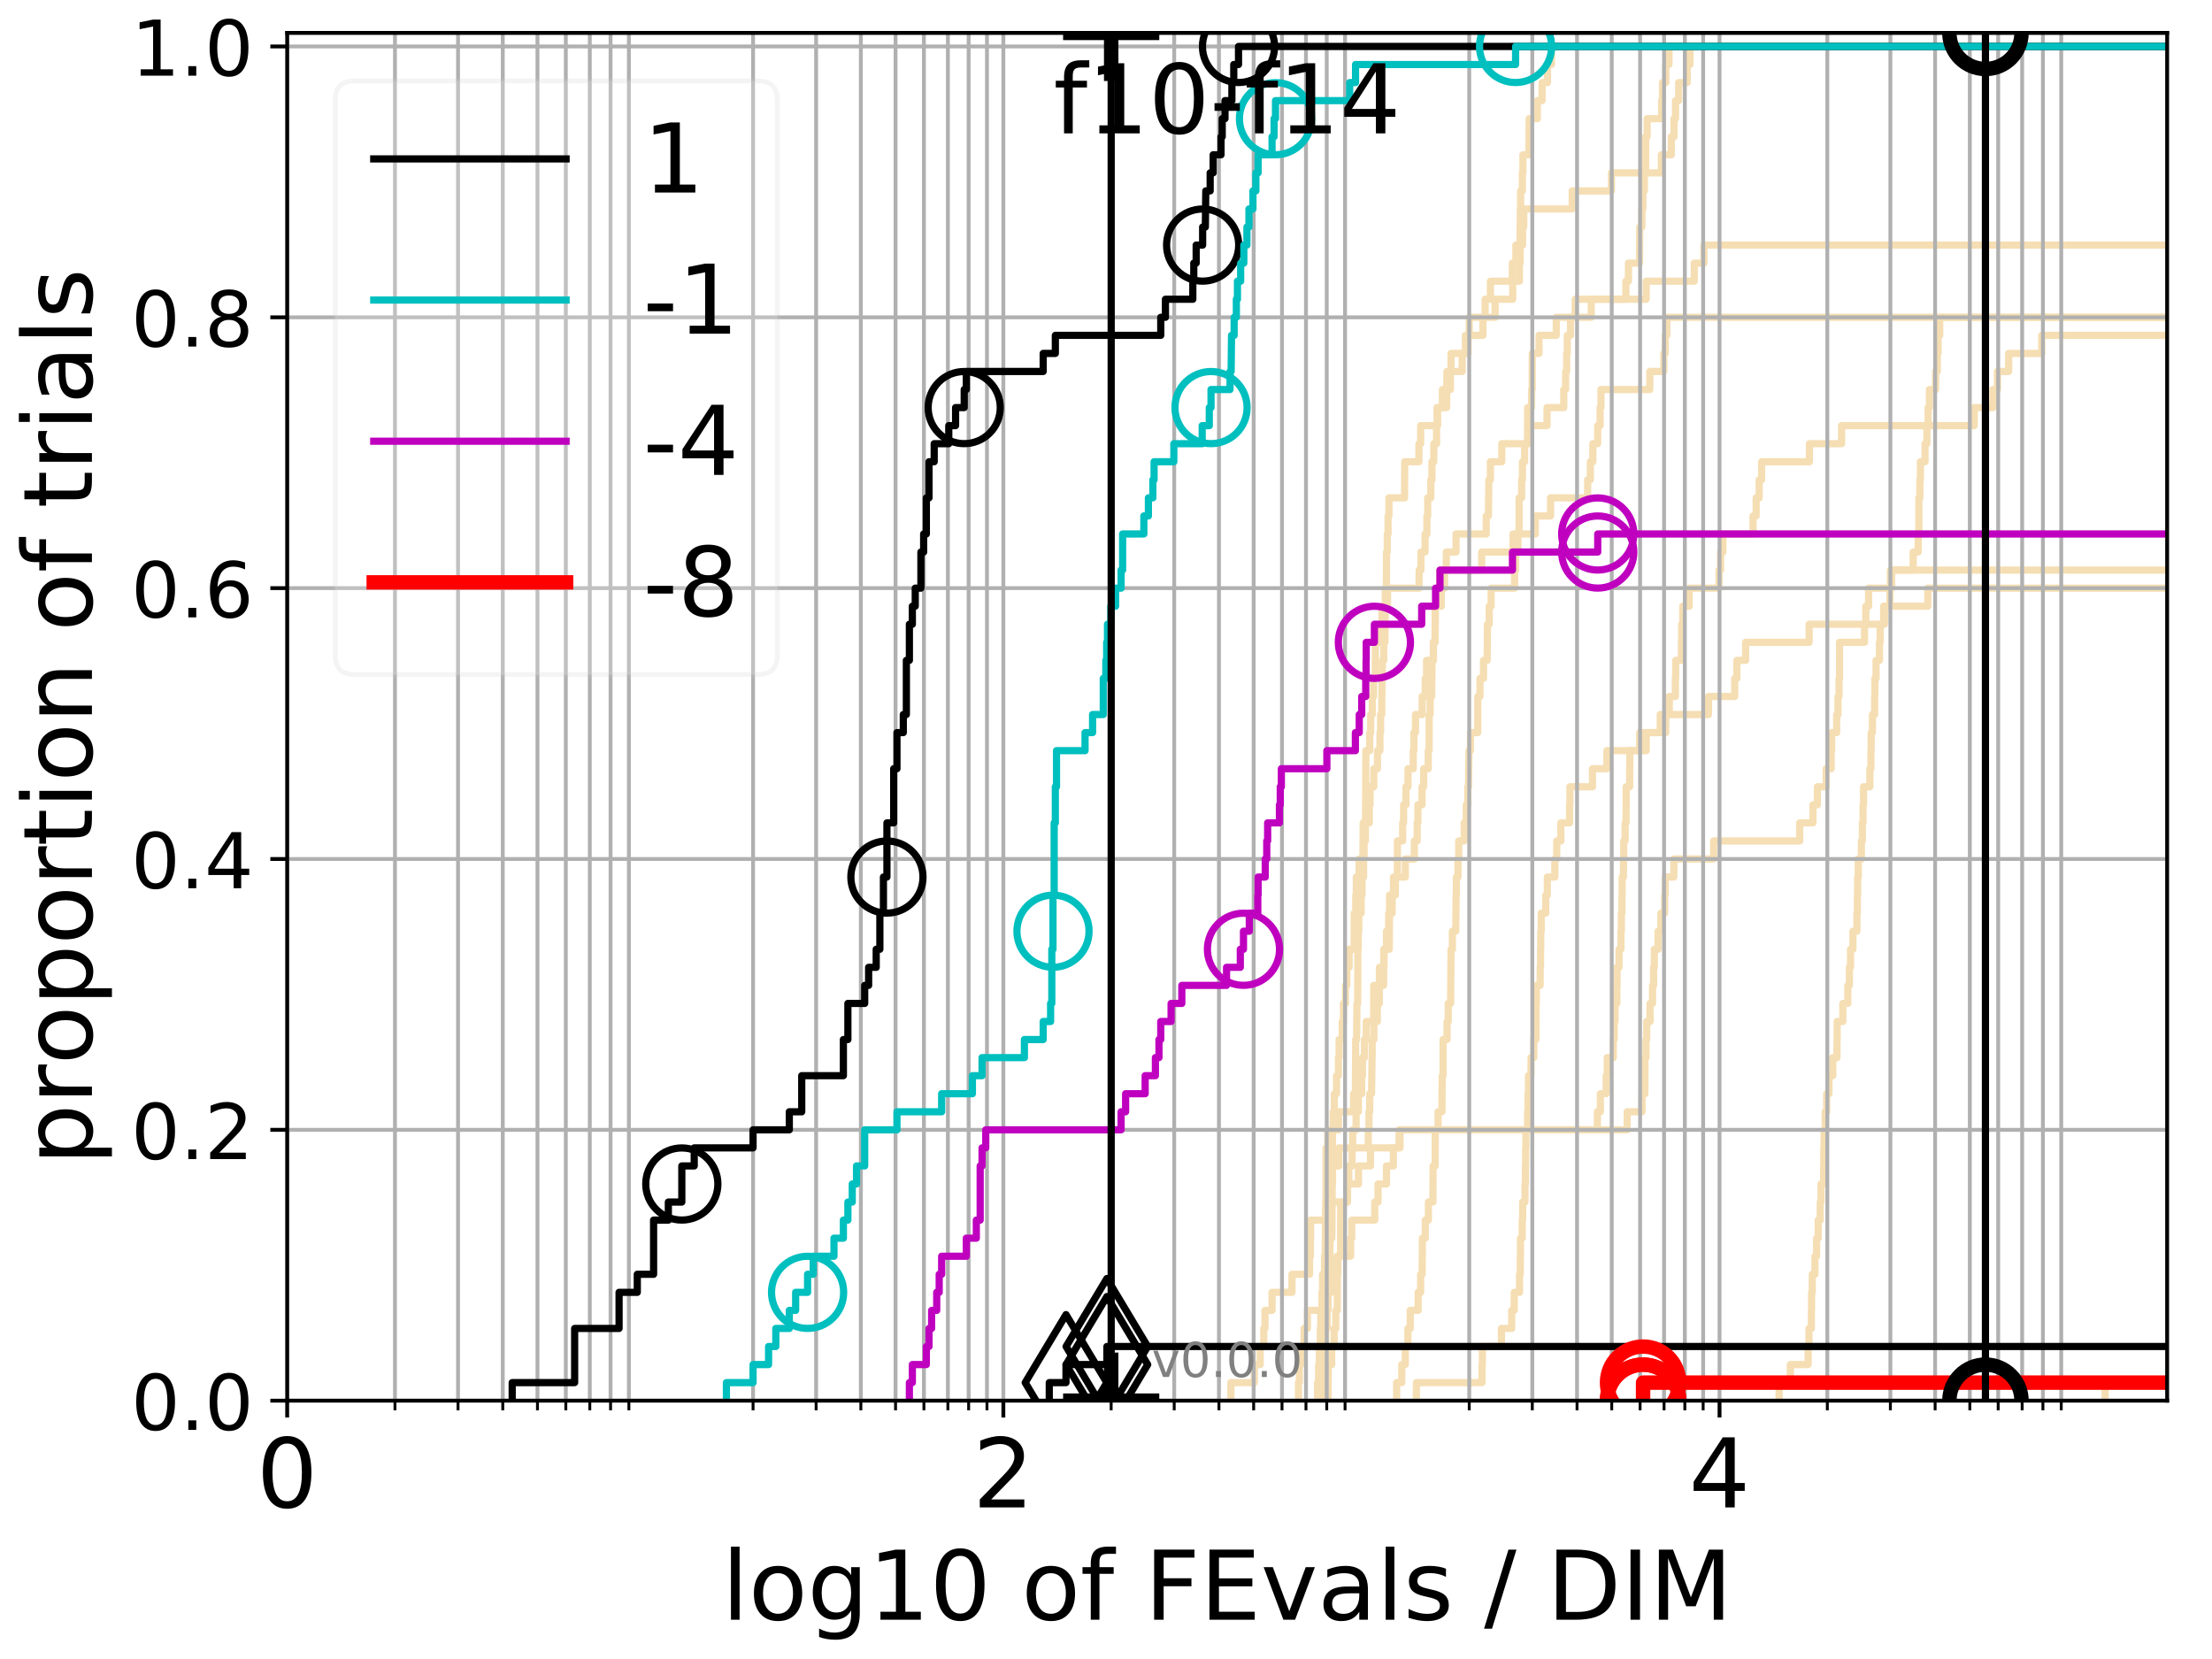 <?xml version="1.0" encoding="utf-8" standalone="no"?>
<!DOCTYPE svg PUBLIC "-//W3C//DTD SVG 1.1//EN"
  "http://www.w3.org/Graphics/SVG/1.1/DTD/svg11.dtd">
<!-- Created with matplotlib (http://matplotlib.org/) -->
<svg height="345pt" version="1.1" viewBox="0 0 460 345" width="460pt" xmlns="http://www.w3.org/2000/svg" xmlns:xlink="http://www.w3.org/1999/xlink">
 <defs>
  <style type="text/css">
*{stroke-linecap:butt;stroke-linejoin:round;}
  </style>
 </defs>
 <g id="figure_1">
  <g id="patch_1">
   <path d="M 0 345.6 
L 460.8 345.6 
L 460.8 0 
L 0 0 
z
" style="fill:#ffffff;"/>
  </g>
  <g id="axes_1">
   <g id="patch_2">
    <path d="M 59.72 291.28 
L 450.672 291.28 
L 450.672 6.845 
L 59.72 6.845 
z
" style="fill:#ffffff;"/>
   </g>
   <g id="line2d_1"/>
   <g id="line2d_2"/>
   <g id="line2d_3"/>
   <g id="line2d_4">
    <path clip-path="url(#pf057f31a60)" d="M 276.198 291.28 
L 276.214 283.77 
L 276.933 283.77 
L 276.933 280.015 
L 277.448 280.015 
L 277.448 276.26 
L 277.787 276.26 
L 277.787 272.505 
L 278.104 272.505 
L 278.132 264.996 
L 278.221 264.996 
L 278.221 261.241 
L 278.773 261.241 
L 278.812 249.976 
L 280.069 249.976 
L 280.069 246.221 
L 280.493 246.221 
L 280.493 242.466 
L 281.177 242.466 
L 281.177 238.711 
L 281.295 238.711 
L 281.295 234.956 
L 282.009 234.956 
L 282.009 231.201 
L 282.484 231.201 
L 282.484 227.446 
L 283.174 227.446 
L 283.174 223.692 
L 283.332 223.692 
L 283.332 219.937 
L 283.746 219.937 
L 283.746 216.182 
L 284.118 216.182 
L 284.118 212.427 
L 285.655 212.427 
L 285.685 204.917 
L 286.857 204.917 
L 286.857 201.162 
L 287.813 201.162 
L 287.813 197.407 
L 288.904 197.407 
L 288.957 189.897 
L 289.511 189.897 
L 289.511 186.142 
L 289.782 186.142 
L 289.782 182.387 
L 292.248 182.387 
L 292.248 178.633 
L 294.116 178.633 
L 294.116 174.878 
L 294.711 174.878 
L 294.711 171.123 
L 294.863 171.123 
L 294.863 167.368 
L 295.719 167.368 
L 295.719 163.613 
L 296.069 163.613 
L 296.069 159.858 
L 297.009 159.858 
L 297.009 156.103 
L 297.197 156.103 
L 297.203 148.593 
L 297.404 148.593 
L 297.404 144.838 
L 297.73 144.838 
L 297.801 137.329 
L 298.094 137.329 
L 298.094 133.574 
L 298.427 133.574 
L 298.463 126.064 
L 298.82 126.064 
L 298.82 122.309 
L 299.416 122.309 
L 299.416 118.554 
L 300.771 118.554 
L 300.771 114.799 
L 302.795 114.799 
L 302.795 111.044 
L 309.074 111.044 
L 309.074 107.289 
L 309.528 107.289 
L 309.618 99.779 
L 309.937 99.779 
L 309.937 96.024 
L 312.309 96.024 
L 312.309 92.27 
L 317.833 92.27 
L 317.833 88.515 
L 321.719 88.515 
L 321.719 84.76 
L 325.191 84.76 
L 325.191 81.005 
L 325.581 81.005 
L 325.581 77.25 
L 325.798 77.25 
L 325.798 73.495 
L 325.927 73.495 
L 325.927 69.74 
L 326.596 69.74 
L 326.596 65.985 
L 327.568 65.985 
L 327.568 62.23 
L 342.331 62.23 
L 342.331 58.475 
L 352.337 58.475 
L 352.337 54.72 
L 354.344 54.72 
L 354.344 50.965 
L 354.344 50.965 
L 450.672 50.965 
L 450.672 50.965 
" style="fill:none;stroke:#f5deb3;stroke-linecap:square;stroke-width:1.5;"/>
   </g>
   <g id="line2d_5">
    <path clip-path="url(#pf057f31a60)" d="M 270.024 291.28 
L 270.024 287.525 
L 270.22 287.525 
L 270.22 283.77 
L 270.551 283.77 
L 270.551 280.015 
L 271.198 280.015 
L 271.198 276.26 
L 271.894 276.26 
L 271.894 272.505 
L 275.201 272.505 
L 275.201 268.751 
L 276.939 268.751 
L 276.939 264.996 
L 278.058 264.996 
L 278.058 261.241 
L 280.871 261.241 
L 280.871 257.486 
L 281.103 257.486 
L 281.103 253.731 
L 285.89 253.731 
L 285.89 249.976 
L 286.569 249.976 
L 286.569 246.221 
L 288.327 246.221 
L 288.327 242.466 
L 289.763 242.466 
L 289.763 238.711 
L 290.956 238.711 
L 290.956 234.956 
L 338.382 234.956 
L 338.382 231.201 
L 341.466 231.201 
L 341.466 227.446 
L 342.066 227.446 
L 342.066 223.692 
L 342.08 223.692 
L 342.08 219.937 
L 342.297 219.937 
L 342.297 216.182 
L 342.448 216.182 
L 342.448 212.427 
L 343.137 212.427 
L 343.137 208.672 
L 343.659 208.672 
L 343.659 204.917 
L 343.878 204.917 
L 343.878 201.162 
L 344.031 201.162 
L 344.031 197.407 
L 344.805 197.407 
L 344.805 193.652 
L 345.396 193.652 
L 345.396 189.897 
L 346.176 189.897 
L 346.176 186.142 
L 346.288 186.142 
L 346.288 182.387 
L 348.096 182.387 
L 348.096 178.633 
L 356.368 178.633 
L 356.368 174.878 
L 374.264 174.878 
L 374.264 171.123 
L 377.02 171.123 
L 377.02 167.368 
L 377.935 167.368 
L 377.935 163.613 
L 379.769 163.613 
L 379.769 159.858 
L 380.803 159.858 
L 380.803 156.103 
L 380.909 156.103 
L 380.909 152.348 
L 381.951 152.348 
L 381.951 148.593 
L 382.226 148.593 
L 382.226 144.838 
L 382.445 144.838 
L 382.445 141.083 
L 382.545 141.083 
L 382.545 137.329 
L 382.548 137.329 
L 382.548 133.574 
L 387.736 133.574 
L 387.736 129.819 
L 388.009 129.819 
L 388.009 126.064 
L 388.589 126.064 
L 388.589 122.309 
L 393.13 122.309 
L 393.13 118.554 
L 393.13 118.554 
L 393.13 118.554 
L 450.672 118.554 
" style="fill:none;stroke:#f5deb3;stroke-linecap:square;stroke-width:1.5;"/>
   </g>
   <g id="line2d_6"/>
   <g id="line2d_7">
    <path clip-path="url(#pf057f31a60)" d="M 275.418 291.28 
L 275.52 280.015 
L 275.7 280.015 
L 275.7 276.26 
L 275.985 276.26 
L 275.985 272.505 
L 276.166 272.505 
L 276.166 268.751 
L 276.4 268.751 
L 276.4 264.996 
L 276.557 264.996 
L 276.592 257.486 
L 276.97 257.486 
L 277.044 246.221 
L 277.107 246.221 
L 277.107 242.466 
L 278.425 242.466 
L 278.425 238.711 
L 284.541 238.711 
L 284.541 234.956 
L 284.685 234.956 
L 284.685 231.201 
L 284.84 231.201 
L 284.84 227.446 
L 285.223 227.446 
L 285.33 219.937 
L 285.359 219.937 
L 285.359 216.182 
L 285.71 216.182 
L 285.71 212.427 
L 286.419 212.427 
L 286.419 208.672 
L 286.847 208.672 
L 286.847 204.917 
L 287.732 204.917 
L 287.795 197.407 
L 288.331 197.407 
L 288.331 193.652 
L 288.781 193.652 
L 288.781 189.897 
L 288.977 189.897 
L 288.977 186.142 
L 290.168 186.142 
L 290.168 182.387 
L 290.582 182.387 
L 290.614 174.878 
L 291.687 174.878 
L 291.687 171.123 
L 291.887 171.123 
L 291.887 167.368 
L 292.381 167.368 
L 292.381 163.613 
L 292.8 163.613 
L 292.8 159.858 
L 293.897 159.858 
L 293.897 156.103 
L 294.021 156.103 
L 294.021 152.348 
L 294.364 152.348 
L 294.364 148.593 
L 295.744 148.593 
L 295.744 144.838 
L 296.381 144.838 
L 296.381 141.083 
L 296.664 141.083 
L 296.664 137.329 
L 298.062 137.329 
L 298.062 133.574 
L 298.442 133.574 
L 298.488 126.064 
L 299.74 126.064 
L 299.74 122.309 
L 300.415 122.309 
L 300.415 118.554 
L 308.129 118.554 
L 308.129 114.799 
L 314.65 114.799 
L 314.65 111.044 
L 319.275 111.044 
L 319.275 107.289 
L 322.447 107.289 
L 322.447 103.534 
L 330.163 103.534 
L 330.163 99.779 
L 330.717 99.779 
L 330.717 96.024 
L 331.244 96.024 
L 331.244 92.27 
L 332.244 92.27 
L 332.244 88.515 
L 332.751 88.515 
L 332.751 84.76 
L 332.924 84.76 
L 332.924 81.005 
L 343.091 81.005 
L 343.091 77.25 
L 346.009 77.25 
L 346.009 73.495 
L 346.297 73.495 
L 346.297 69.74 
L 346.636 69.74 
L 346.636 65.985 
L 461.8 65.985 
L 461.8 65.985 
" style="fill:none;stroke:#f5deb3;stroke-linecap:square;stroke-width:1.5;"/>
   </g>
   <g id="line2d_8"/>
   <g id="line2d_9">
    <path clip-path="url(#pf057f31a60)" d="M 274.002 291.28 
L 274.002 287.525 
L 274.28 287.525 
L 274.28 283.77 
L 274.426 283.77 
L 274.426 280.015 
L 274.574 280.015 
L 274.574 276.26 
L 274.865 276.26 
L 274.865 272.505 
L 275.036 272.505 
L 275.036 268.751 
L 275.34 268.751 
L 275.34 264.996 
L 275.452 264.996 
L 275.452 261.241 
L 275.583 261.241 
L 275.689 249.976 
L 275.746 249.976 
L 275.761 238.711 
L 276.112 238.711 
L 276.112 234.956 
L 278.345 234.956 
L 278.345 231.201 
L 281.476 231.201 
L 281.476 227.446 
L 281.865 227.446 
L 281.925 216.182 
L 282.113 216.182 
L 282.189 208.672 
L 282.337 208.672 
L 282.377 197.407 
L 282.461 197.407 
L 282.461 193.652 
L 282.573 193.652 
L 282.573 189.897 
L 283.056 189.897 
L 283.056 186.142 
L 283.232 186.142 
L 283.232 182.387 
L 283.563 182.387 
L 283.563 178.633 
L 283.674 178.633 
L 283.674 174.878 
L 283.945 174.878 
L 283.945 171.123 
L 284.759 171.123 
L 284.759 167.368 
L 284.915 167.368 
L 284.915 163.613 
L 285.692 163.613 
L 285.692 159.858 
L 286.451 159.858 
L 286.451 156.103 
L 286.967 156.103 
L 286.967 152.348 
L 287.098 152.348 
L 287.098 148.593 
L 287.349 148.593 
L 287.395 141.083 
L 287.465 141.083 
L 287.465 137.329 
L 287.762 137.329 
L 287.762 133.574 
L 288.009 133.574 
L 288.086 122.309 
L 288.303 122.309 
L 288.341 114.799 
L 288.492 114.799 
L 288.492 111.044 
L 288.657 111.044 
L 288.657 107.289 
L 288.835 107.289 
L 288.835 103.534 
L 292.086 103.534 
L 292.118 96.024 
L 295.077 96.024 
L 295.077 92.27 
L 295.434 92.27 
L 295.434 88.515 
L 298.847 88.515 
L 298.847 84.76 
L 300.836 84.76 
L 300.899 77.25 
L 304.064 77.25 
L 304.064 73.495 
L 305.29 73.495 
L 305.29 69.74 
L 308.387 69.74 
L 308.387 65.985 
L 310.917 65.985 
L 310.917 62.23 
L 314.583 62.23 
L 314.583 58.475 
L 315.967 58.475 
L 315.967 54.72 
L 316.131 54.72 
L 316.131 50.965 
L 316.636 50.965 
L 316.636 47.211 
L 316.878 47.211 
L 316.878 43.456 
L 326.951 43.456 
L 326.951 39.701 
L 335.115 39.701 
L 335.115 35.946 
L 345.486 35.946 
L 345.486 32.191 
L 347.565 32.191 
L 347.565 28.436 
L 348.124 28.436 
L 348.124 24.681 
L 348.437 24.681 
L 348.437 20.926 
L 349.089 20.926 
L 349.089 17.171 
L 350.866 17.171 
L 350.866 13.416 
L 351.438 13.416 
L 351.438 9.661 
L 351.438 9.661 
L 450.672 9.661 
L 450.672 9.661 
" style="fill:none;stroke:#f5deb3;stroke-linecap:square;stroke-width:1.5;"/>
   </g>
   <g id="line2d_10"/>
   <g id="line2d_11">
    <path clip-path="url(#pf057f31a60)" d="M 437.774 291.28 
L 437.774 287.525 
L 461.8 287.525 
" style="fill:none;stroke:#f5deb3;stroke-linecap:square;stroke-width:1.5;"/>
   </g>
   <g id="line2d_12">
    <path clip-path="url(#pf057f31a60)" d="M 341.689 291.28 
L 341.689 287.525 
L 341.689 287.525 
L 341.689 287.525 
L 450.672 287.525 
" style="fill:none;stroke:#f5deb3;stroke-linecap:square;stroke-width:1.5;"/>
   </g>
   <g id="line2d_13"/>
   <g id="line2d_14"/>
   <g id="line2d_15"/>
   <g id="line2d_16">
    <path clip-path="url(#pf057f31a60)" style="fill:none;stroke:#f5deb3;stroke-linecap:square;stroke-width:1.5;"/>
   </g>
   <g id="line2d_17">
    <path clip-path="url(#pf057f31a60)" d="M 369.975 291.28 
L 369.975 287.525 
L 372.32 287.525 
L 372.32 283.77 
L 376.018 283.77 
L 376.018 280.015 
L 376.189 280.015 
L 376.189 276.26 
L 376.685 276.26 
L 376.685 272.505 
L 376.729 272.505 
L 376.729 268.751 
L 376.875 268.751 
L 376.875 264.996 
L 377.429 264.996 
L 377.429 261.241 
L 377.768 261.241 
L 377.768 257.486 
L 378.109 257.486 
L 378.109 253.731 
L 378.527 253.731 
L 378.527 249.976 
L 378.69 249.976 
L 378.69 246.221 
L 379.245 246.221 
L 379.245 242.466 
L 379.273 242.466 
L 379.273 238.711 
L 379.323 238.711 
L 379.323 234.956 
L 379.56 234.956 
L 379.56 231.201 
L 379.869 231.201 
L 379.869 227.446 
L 380.347 227.446 
L 380.347 223.692 
L 381.139 223.692 
L 381.139 219.937 
L 382.015 219.937 
L 382.015 216.182 
L 382.047 216.182 
L 382.047 212.427 
L 383.231 212.427 
L 383.231 208.672 
L 384.265 208.672 
L 384.265 204.917 
L 384.592 204.917 
L 384.592 201.162 
L 384.828 201.162 
L 384.828 197.407 
L 385.328 197.407 
L 385.328 193.652 
L 386.155 193.652 
L 386.155 189.897 
L 386.251 189.897 
L 386.251 186.142 
L 386.306 186.142 
L 386.306 182.387 
L 386.44 182.387 
L 386.44 178.633 
L 387.09 178.633 
L 387.09 174.878 
L 387.289 174.878 
L 387.289 171.123 
L 387.436 171.123 
L 387.436 167.368 
L 387.541 167.368 
L 387.541 163.613 
L 388.849 163.613 
L 388.849 159.858 
L 389.079 159.858 
L 389.079 156.103 
L 389.118 156.103 
L 389.118 152.348 
L 389.39 152.348 
L 389.39 148.593 
L 389.839 148.593 
L 389.839 144.838 
L 389.885 144.838 
L 389.885 141.083 
L 390.141 141.083 
L 390.141 137.329 
L 390.848 137.329 
L 390.848 133.574 
L 390.987 133.574 
L 390.987 129.819 
L 391.715 129.819 
L 391.715 126.064 
L 393.02 126.064 
L 393.02 122.309 
L 393.377 122.309 
L 393.377 118.554 
L 397.858 118.554 
L 397.858 114.799 
L 398.9 114.799 
L 398.9 111.044 
L 399.035 111.044 
L 399.035 107.289 
L 399.041 107.289 
L 399.041 103.534 
L 399.247 103.534 
L 399.247 99.779 
L 399.364 99.779 
L 399.364 96.024 
L 400.324 96.024 
L 400.324 92.27 
L 400.716 92.27 
L 400.716 88.515 
L 400.965 88.515 
L 400.965 84.76 
L 401.237 84.76 
L 401.237 81.005 
L 402.525 81.005 
L 402.525 77.25 
L 402.871 77.25 
L 402.871 73.495 
L 403.036 73.495 
L 403.036 69.74 
L 403.375 69.74 
L 403.375 65.985 
L 403.375 65.985 
L 403.375 65.985 
L 450.672 65.985 
" style="fill:none;stroke:#f5deb3;stroke-linecap:square;stroke-width:1.5;"/>
   </g>
   <g id="line2d_18">
    <path clip-path="url(#pf057f31a60)" d="M 255.973 291.28 
L 255.973 287.525 
L 260.853 287.525 
L 260.853 283.77 
L 262.063 283.77 
L 262.063 280.015 
L 262.808 280.015 
L 262.808 276.26 
L 263.064 276.26 
L 263.064 272.505 
L 264.533 272.505 
L 264.533 268.751 
L 268.675 268.751 
L 268.675 264.996 
L 272.326 264.996 
L 272.326 261.241 
L 272.515 261.241 
L 272.515 257.486 
L 272.558 257.486 
L 272.558 253.731 
L 276.515 253.731 
L 276.515 249.976 
L 280.225 249.976 
L 280.225 246.221 
L 282.502 246.221 
L 282.502 242.466 
L 284.999 242.466 
L 284.999 238.711 
L 291.135 238.711 
L 291.135 234.956 
L 332.185 234.956 
L 332.185 231.201 
L 332.808 231.201 
L 332.808 227.446 
L 334.01 227.446 
L 334.01 223.692 
L 334.236 223.692 
L 334.236 219.937 
L 335.496 219.937 
L 335.496 216.182 
L 335.679 216.182 
L 335.679 212.427 
L 335.862 212.427 
L 335.862 208.672 
L 336.235 208.672 
L 336.235 204.917 
L 336.282 204.917 
L 336.282 201.162 
L 336.691 201.162 
L 336.691 197.407 
L 337.078 197.407 
L 337.078 193.652 
L 337.177 193.652 
L 337.177 189.897 
L 337.292 189.897 
L 337.292 186.142 
L 337.334 186.142 
L 337.334 182.387 
L 337.612 182.387 
L 337.612 178.633 
L 337.666 178.633 
L 337.666 174.878 
L 337.955 174.878 
L 337.955 171.123 
L 338.154 171.123 
L 338.154 167.368 
L 338.175 167.368 
L 338.175 163.613 
L 338.905 163.613 
L 338.905 159.858 
L 338.929 159.858 
L 338.929 156.103 
L 342.35 156.103 
L 342.35 152.348 
L 346.395 152.348 
L 346.395 148.593 
L 355.297 148.593 
L 355.297 144.838 
L 360.744 144.838 
L 360.744 141.083 
L 361.192 141.083 
L 361.192 137.329 
L 363.015 137.329 
L 363.015 133.574 
L 376.22 133.574 
L 376.22 129.819 
L 391.896 129.819 
L 391.896 126.064 
L 400.908 126.064 
L 400.908 122.309 
L 400.908 122.309 
L 400.908 122.309 
L 450.672 122.309 
" style="fill:none;stroke:#f5deb3;stroke-linecap:square;stroke-width:1.5;"/>
   </g>
   <g id="line2d_19"/>
   <g id="line2d_20"/>
   <g id="line2d_21"/>
   <g id="line2d_22"/>
   <g id="line2d_23"/>
   <g id="line2d_24">
    <path clip-path="url(#pf057f31a60)" d="M 290.442 291.28 
L 290.442 287.525 
L 291.51 287.525 
L 291.51 283.77 
L 292.237 283.77 
L 292.237 280.015 
L 292.783 280.015 
L 292.783 276.26 
L 293.264 276.26 
L 293.264 272.505 
L 294.914 272.505 
L 294.914 268.751 
L 295.43 268.751 
L 295.43 264.996 
L 295.747 264.996 
L 295.798 257.486 
L 296.394 257.486 
L 296.394 253.731 
L 297.047 253.731 
L 297.047 249.976 
L 297.98 249.976 
L 298.022 242.466 
L 298.462 242.466 
L 298.474 234.956 
L 299.059 234.956 
L 299.059 231.201 
L 299.865 231.201 
L 299.914 223.692 
L 300.092 223.692 
L 300.105 216.182 
L 300.93 216.182 
L 300.93 212.427 
L 301.169 212.427 
L 301.169 208.672 
L 301.662 208.672 
L 301.758 197.407 
L 302.033 197.407 
L 302.033 193.652 
L 302.736 193.652 
L 302.811 186.142 
L 302.865 186.142 
L 302.865 182.387 
L 303.199 182.387 
L 303.199 178.633 
L 303.353 178.633 
L 303.353 174.878 
L 304.482 174.878 
L 304.482 171.123 
L 304.929 171.123 
L 304.929 167.368 
L 305.241 167.368 
L 305.241 163.613 
L 305.39 163.613 
L 305.491 156.103 
L 305.794 156.103 
L 305.794 152.348 
L 307.308 152.348 
L 307.32 144.838 
L 307.773 144.838 
L 307.773 141.083 
L 308.499 141.083 
L 308.499 137.329 
L 309.27 137.329 
L 309.318 129.819 
L 309.691 129.819 
L 309.691 126.064 
L 310.09 126.064 
L 310.09 122.309 
L 314.965 122.309 
L 314.965 118.554 
L 315.168 118.554 
L 315.168 114.799 
L 315.668 114.799 
L 315.668 111.044 
L 315.9 111.044 
L 315.91 103.534 
L 316.442 103.534 
L 316.442 99.779 
L 316.606 99.779 
L 316.606 96.024 
L 317.06 96.024 
L 317.06 92.27 
L 317.658 92.27 
L 317.683 84.76 
L 318.505 84.76 
L 318.505 81.005 
L 318.629 81.005 
L 318.652 73.495 
L 320.047 73.495 
L 320.047 69.74 
L 323.638 69.74 
L 323.638 65.985 
L 330.899 65.985 
L 330.899 62.23 
L 338.113 62.23 
L 338.113 58.475 
L 338.645 58.475 
L 338.645 54.72 
L 340.957 54.72 
L 341.006 47.211 
L 341.445 47.211 
L 341.445 43.456 
L 341.658 43.456 
L 341.658 39.701 
L 341.949 39.701 
L 341.949 35.946 
L 342.22 35.946 
L 342.23 28.436 
L 342.536 28.436 
L 342.536 24.681 
L 345.546 24.681 
L 345.546 20.926 
L 345.729 20.926 
L 345.729 17.171 
L 346.42 17.171 
L 346.42 13.416 
L 347.07 13.416 
L 347.07 9.661 
L 347.07 9.661 
L 450.672 9.661 
L 450.672 9.661 
" style="fill:none;stroke:#f5deb3;stroke-linecap:square;stroke-width:1.5;"/>
   </g>
   <g id="line2d_25"/>
   <g id="line2d_26">
    <path clip-path="url(#pf057f31a60)" d="M 294.543 291.28 
L 294.543 287.525 
L 308.197 287.525 
L 308.197 283.77 
L 308.266 283.77 
L 308.266 280.015 
L 312.233 280.015 
L 312.233 276.26 
L 314.372 276.26 
L 314.372 272.505 
L 314.892 272.505 
L 314.892 268.751 
L 315.997 268.751 
L 315.997 264.996 
L 316.15 264.996 
L 316.15 261.241 
L 316.192 261.241 
L 316.192 257.486 
L 316.558 257.486 
L 316.558 253.731 
L 316.648 253.731 
L 316.648 249.976 
L 317.132 249.976 
L 317.132 246.221 
L 317.219 246.221 
L 317.219 242.466 
L 317.27 242.466 
L 317.27 238.711 
L 317.327 238.711 
L 317.327 234.956 
L 317.671 234.956 
L 317.671 231.201 
L 317.767 231.201 
L 317.767 227.446 
L 317.852 227.446 
L 317.852 223.692 
L 318.395 223.692 
L 318.395 219.937 
L 318.958 219.937 
L 318.958 216.182 
L 319.415 216.182 
L 319.415 212.427 
L 319.422 212.427 
L 319.422 208.672 
L 319.481 208.672 
L 319.481 204.917 
L 320.283 204.917 
L 320.283 201.162 
L 320.362 201.162 
L 320.362 197.407 
L 320.406 197.407 
L 320.406 193.652 
L 320.509 193.652 
L 320.509 189.897 
L 321.447 189.897 
L 321.447 186.142 
L 321.777 186.142 
L 321.777 182.387 
L 323.342 182.387 
L 323.342 178.633 
L 323.738 178.633 
L 323.738 174.878 
L 324.585 174.878 
L 324.585 171.123 
L 326.396 171.123 
L 326.396 167.368 
L 326.473 167.368 
L 326.473 163.613 
L 331.167 163.613 
L 331.167 159.858 
L 334.173 159.858 
L 334.173 156.103 
L 340.987 156.103 
L 340.987 152.348 
L 345.259 152.348 
L 345.259 148.593 
L 347.146 148.593 
L 347.146 144.838 
L 348.405 144.838 
L 348.405 141.083 
L 348.474 141.083 
L 348.474 137.329 
L 349.659 137.329 
L 349.659 133.574 
L 349.726 133.574 
L 349.726 129.819 
L 349.941 129.819 
L 349.941 126.064 
L 351.269 126.064 
L 351.269 122.309 
L 357.484 122.309 
L 357.484 118.554 
L 357.812 118.554 
L 357.812 114.799 
L 358.288 114.799 
L 358.288 111.044 
L 364.556 111.044 
L 364.556 107.289 
L 365.203 107.289 
L 365.203 103.534 
L 365.826 103.534 
L 365.826 99.779 
L 366.34 99.779 
L 366.34 96.024 
L 376.281 96.024 
L 376.281 92.27 
L 382.973 92.27 
L 382.973 88.515 
L 410.547 88.515 
L 410.547 84.76 
L 414.459 84.76 
L 414.459 81.005 
L 415.385 81.005 
L 415.385 77.25 
L 417.715 77.25 
L 417.715 73.495 
L 424.593 73.495 
L 424.593 69.74 
L 424.593 69.74 
L 424.593 69.74 
L 450.672 69.74 
" style="fill:none;stroke:#f5deb3;stroke-linecap:square;stroke-width:1.5;"/>
   </g>
   <g id="line2d_27"/>
   <g id="line2d_28">
    <path clip-path="url(#pf057f31a60)" d="M 274.201 291.28 
L 274.258 283.77 
L 274.371 283.77 
L 274.371 280.015 
L 274.639 280.015 
L 274.685 272.505 
L 274.913 272.505 
L 274.913 268.751 
L 275.04 268.751 
L 275.04 264.996 
L 275.571 264.996 
L 275.669 257.486 
L 275.712 257.486 
L 275.712 253.731 
L 276.294 253.731 
L 276.294 249.976 
L 276.604 249.976 
L 276.604 246.221 
L 277.048 246.221 
L 277.111 234.956 
L 277.241 234.956 
L 277.241 231.201 
L 277.488 231.201 
L 277.488 227.446 
L 277.939 227.446 
L 277.939 223.692 
L 278.337 223.692 
L 278.337 219.937 
L 278.47 219.937 
L 278.47 216.182 
L 279.128 216.182 
L 279.128 212.427 
L 279.383 212.427 
L 279.383 208.672 
L 279.8 208.672 
L 279.8 204.917 
L 280.087 204.917 
L 280.087 201.162 
L 280.559 201.162 
L 280.559 197.407 
L 281.595 197.407 
L 281.628 189.897 
L 281.942 189.897 
L 281.942 186.142 
L 282.057 186.142 
L 282.057 182.387 
L 282.64 182.387 
L 282.64 178.633 
L 283.436 178.633 
L 283.472 171.123 
L 283.979 171.123 
L 284.045 156.103 
L 284.849 156.103 
L 284.849 152.348 
L 285.054 152.348 
L 285.054 148.593 
L 285.377 148.593 
L 285.377 144.838 
L 285.644 144.838 
L 285.644 141.083 
L 286.004 141.083 
L 286.015 133.574 
L 286.93 133.574 
L 286.93 129.819 
L 287.377 129.819 
L 287.377 126.064 
L 288.548 126.064 
L 288.548 122.309 
L 295.113 122.309 
L 295.113 118.554 
L 295.491 118.554 
L 295.491 114.799 
L 296.349 114.799 
L 296.349 111.044 
L 296.739 111.044 
L 296.739 107.289 
L 296.902 107.289 
L 296.902 103.534 
L 297.551 103.534 
L 297.551 99.779 
L 297.78 99.779 
L 297.78 96.024 
L 298.175 96.024 
L 298.175 92.27 
L 298.744 92.27 
L 298.744 88.515 
L 298.961 88.515 
L 298.961 84.76 
L 299.958 84.76 
L 299.958 81.005 
L 301.624 81.005 
L 301.624 77.25 
L 301.748 77.25 
L 301.748 73.495 
L 304.75 73.495 
L 304.75 69.74 
L 305.535 69.74 
L 305.535 65.985 
L 308.838 65.985 
L 308.838 62.23 
L 309.946 62.23 
L 309.946 58.475 
L 314.496 58.475 
L 314.496 54.72 
L 315.236 54.72 
L 315.236 50.965 
L 316.097 50.965 
L 316.164 43.456 
L 316.227 43.456 
L 316.227 39.701 
L 316.584 39.701 
L 316.584 35.946 
L 316.704 35.946 
L 316.704 32.191 
L 317.946 32.191 
L 317.995 24.681 
L 319.704 24.681 
L 319.704 20.926 
L 320.688 20.926 
L 320.688 17.171 
L 321.812 17.171 
L 321.812 13.416 
L 322.63 13.416 
L 322.63 9.661 
L 322.63 9.661 
L 450.672 9.661 
L 450.672 9.661 
" style="fill:none;stroke:#f5deb3;stroke-linecap:square;stroke-width:1.5;"/>
   </g>
   <g id="line2d_29"/>
   <g id="line2d_30"/>
   <g id="matplotlib.axis_1">
    <g id="xtick_1">
     <g id="line2d_31">
      <path clip-path="url(#pf057f31a60)" d="M 59.72 291.28 
L 59.72 6.845 
" style="fill:none;stroke:#b0b0b0;stroke-linecap:square;stroke-width:0.8;"/>
     </g>
     <g id="line2d_32">
      <defs>
       <path d="M 0 0 
L 0 3.5 
" id="m231175b284" style="stroke:#000000;stroke-width:0.8;"/>
      </defs>
      <g>
       <use style="stroke:#000000;stroke-width:0.8;" x="59.72" xlink:href="#m231175b284" y="291.28"/>
      </g>
     </g>
     <g id="text_1">
      <!-- 0 -->
      <defs>
       <path d="M 31.781 66.406 
Q 24.172 66.406 20.328 58.906 
Q 16.5 51.422 16.5 36.375 
Q 16.5 21.391 20.328 13.891 
Q 24.172 6.391 31.781 6.391 
Q 39.453 6.391 43.281 13.891 
Q 47.125 21.391 47.125 36.375 
Q 47.125 51.422 43.281 58.906 
Q 39.453 66.406 31.781 66.406 
z
M 31.781 74.219 
Q 44.047 74.219 50.516 64.516 
Q 56.984 54.828 56.984 36.375 
Q 56.984 17.969 50.516 8.266 
Q 44.047 -1.422 31.781 -1.422 
Q 19.531 -1.422 13.062 8.266 
Q 6.594 17.969 6.594 36.375 
Q 6.594 54.828 13.062 64.516 
Q 19.531 74.219 31.781 74.219 
z
" id="DejaVuSans-30"/>
      </defs>
      <g transform="translate(53.358 313.477)scale(0.2 -0.2)">
       <use xlink:href="#DejaVuSans-30"/>
      </g>
     </g>
    </g>
    <g id="xtick_2">
     <g id="line2d_33">
      <path clip-path="url(#pf057f31a60)" d="M 208.654 291.28 
L 208.654 6.845 
" style="fill:none;stroke:#b0b0b0;stroke-linecap:square;stroke-width:0.8;"/>
     </g>
     <g id="line2d_34">
      <g>
       <use style="stroke:#000000;stroke-width:0.8;" x="208.654" xlink:href="#m231175b284" y="291.28"/>
      </g>
     </g>
     <g id="text_2">
      <!-- 2 -->
      <defs>
       <path d="M 19.188 8.297 
L 53.609 8.297 
L 53.609 0 
L 7.328 0 
L 7.328 8.297 
Q 12.938 14.109 22.625 23.891 
Q 32.328 33.688 34.812 36.531 
Q 39.547 41.844 41.422 45.531 
Q 43.312 49.219 43.312 52.781 
Q 43.312 58.594 39.234 62.25 
Q 35.156 65.922 28.609 65.922 
Q 23.969 65.922 18.812 64.312 
Q 13.672 62.703 7.812 59.422 
L 7.812 69.391 
Q 13.766 71.781 18.938 73 
Q 24.125 74.219 28.422 74.219 
Q 39.75 74.219 46.484 68.547 
Q 53.219 62.891 53.219 53.422 
Q 53.219 48.922 51.531 44.891 
Q 49.859 40.875 45.406 35.406 
Q 44.188 33.984 37.641 27.219 
Q 31.109 20.453 19.188 8.297 
z
" id="DejaVuSans-32"/>
      </defs>
      <g transform="translate(202.291 313.477)scale(0.2 -0.2)">
       <use xlink:href="#DejaVuSans-32"/>
      </g>
     </g>
    </g>
    <g id="xtick_3">
     <g id="line2d_35">
      <path clip-path="url(#pf057f31a60)" d="M 357.588 291.28 
L 357.588 6.845 
" style="fill:none;stroke:#b0b0b0;stroke-linecap:square;stroke-width:0.8;"/>
     </g>
     <g id="line2d_36">
      <g>
       <use style="stroke:#000000;stroke-width:0.8;" x="357.588" xlink:href="#m231175b284" y="291.28"/>
      </g>
     </g>
     <g id="text_3">
      <!-- 4 -->
      <defs>
       <path d="M 37.797 64.312 
L 12.891 25.391 
L 37.797 25.391 
z
M 35.203 72.906 
L 47.609 72.906 
L 47.609 25.391 
L 58.016 25.391 
L 58.016 17.188 
L 47.609 17.188 
L 47.609 0 
L 37.797 0 
L 37.797 17.188 
L 4.891 17.188 
L 4.891 26.703 
z
" id="DejaVuSans-34"/>
      </defs>
      <g transform="translate(351.225 313.477)scale(0.2 -0.2)">
       <use xlink:href="#DejaVuSans-34"/>
      </g>
     </g>
    </g>
    <g id="xtick_4">
     <g id="line2d_37">
      <path clip-path="url(#pf057f31a60)" d="M 82.137 291.28 
L 82.137 6.845 
" style="fill:none;stroke:#b0b0b0;stroke-linecap:square;stroke-width:0.8;"/>
     </g>
     <g id="line2d_38">
      <defs>
       <path d="M 0 0 
L 0 2 
" id="me246ef0169" style="stroke:#000000;stroke-width:0.6;"/>
      </defs>
      <g>
       <use style="stroke:#000000;stroke-width:0.6;" x="82.137" xlink:href="#me246ef0169" y="291.28"/>
      </g>
     </g>
    </g>
    <g id="xtick_5">
     <g id="line2d_39">
      <path clip-path="url(#pf057f31a60)" d="M 95.25 291.28 
L 95.25 6.845 
" style="fill:none;stroke:#b0b0b0;stroke-linecap:square;stroke-width:0.8;"/>
     </g>
     <g id="line2d_40">
      <g>
       <use style="stroke:#000000;stroke-width:0.6;" x="95.25" xlink:href="#me246ef0169" y="291.28"/>
      </g>
     </g>
    </g>
    <g id="xtick_6">
     <g id="line2d_41">
      <path clip-path="url(#pf057f31a60)" d="M 104.554 291.28 
L 104.554 6.845 
" style="fill:none;stroke:#b0b0b0;stroke-linecap:square;stroke-width:0.8;"/>
     </g>
     <g id="line2d_42">
      <g>
       <use style="stroke:#000000;stroke-width:0.6;" x="104.554" xlink:href="#me246ef0169" y="291.28"/>
      </g>
     </g>
    </g>
    <g id="xtick_7">
     <g id="line2d_43">
      <path clip-path="url(#pf057f31a60)" d="M 111.77 291.28 
L 111.77 6.845 
" style="fill:none;stroke:#b0b0b0;stroke-linecap:square;stroke-width:0.8;"/>
     </g>
     <g id="line2d_44">
      <g>
       <use style="stroke:#000000;stroke-width:0.6;" x="111.77" xlink:href="#me246ef0169" y="291.28"/>
      </g>
     </g>
    </g>
    <g id="xtick_8">
     <g id="line2d_45">
      <path clip-path="url(#pf057f31a60)" d="M 117.667 291.28 
L 117.667 6.845 
" style="fill:none;stroke:#b0b0b0;stroke-linecap:square;stroke-width:0.8;"/>
     </g>
     <g id="line2d_46">
      <g>
       <use style="stroke:#000000;stroke-width:0.6;" x="117.667" xlink:href="#me246ef0169" y="291.28"/>
      </g>
     </g>
    </g>
    <g id="xtick_9">
     <g id="line2d_47">
      <path clip-path="url(#pf057f31a60)" d="M 122.652 291.28 
L 122.652 6.845 
" style="fill:none;stroke:#b0b0b0;stroke-linecap:square;stroke-width:0.8;"/>
     </g>
     <g id="line2d_48">
      <g>
       <use style="stroke:#000000;stroke-width:0.6;" x="122.652" xlink:href="#me246ef0169" y="291.28"/>
      </g>
     </g>
    </g>
    <g id="xtick_10">
     <g id="line2d_49">
      <path clip-path="url(#pf057f31a60)" d="M 126.97 291.28 
L 126.97 6.845 
" style="fill:none;stroke:#b0b0b0;stroke-linecap:square;stroke-width:0.8;"/>
     </g>
     <g id="line2d_50">
      <g>
       <use style="stroke:#000000;stroke-width:0.6;" x="126.97" xlink:href="#me246ef0169" y="291.28"/>
      </g>
     </g>
    </g>
    <g id="xtick_11">
     <g id="line2d_51">
      <path clip-path="url(#pf057f31a60)" d="M 130.78 291.28 
L 130.78 6.845 
" style="fill:none;stroke:#b0b0b0;stroke-linecap:square;stroke-width:0.8;"/>
     </g>
     <g id="line2d_52">
      <g>
       <use style="stroke:#000000;stroke-width:0.6;" x="130.78" xlink:href="#me246ef0169" y="291.28"/>
      </g>
     </g>
    </g>
    <g id="xtick_12">
     <g id="line2d_53">
      <path clip-path="url(#pf057f31a60)" d="M 156.604 291.28 
L 156.604 6.845 
" style="fill:none;stroke:#b0b0b0;stroke-linecap:square;stroke-width:0.8;"/>
     </g>
     <g id="line2d_54">
      <g>
       <use style="stroke:#000000;stroke-width:0.6;" x="156.604" xlink:href="#me246ef0169" y="291.28"/>
      </g>
     </g>
    </g>
    <g id="xtick_13">
     <g id="line2d_55">
      <path clip-path="url(#pf057f31a60)" d="M 169.717 291.28 
L 169.717 6.845 
" style="fill:none;stroke:#b0b0b0;stroke-linecap:square;stroke-width:0.8;"/>
     </g>
     <g id="line2d_56">
      <g>
       <use style="stroke:#000000;stroke-width:0.6;" x="169.717" xlink:href="#me246ef0169" y="291.28"/>
      </g>
     </g>
    </g>
    <g id="xtick_14">
     <g id="line2d_57">
      <path clip-path="url(#pf057f31a60)" d="M 179.021 291.28 
L 179.021 6.845 
" style="fill:none;stroke:#b0b0b0;stroke-linecap:square;stroke-width:0.8;"/>
     </g>
     <g id="line2d_58">
      <g>
       <use style="stroke:#000000;stroke-width:0.6;" x="179.021" xlink:href="#me246ef0169" y="291.28"/>
      </g>
     </g>
    </g>
    <g id="xtick_15">
     <g id="line2d_59">
      <path clip-path="url(#pf057f31a60)" d="M 186.237 291.28 
L 186.237 6.845 
" style="fill:none;stroke:#b0b0b0;stroke-linecap:square;stroke-width:0.8;"/>
     </g>
     <g id="line2d_60">
      <g>
       <use style="stroke:#000000;stroke-width:0.6;" x="186.237" xlink:href="#me246ef0169" y="291.28"/>
      </g>
     </g>
    </g>
    <g id="xtick_16">
     <g id="line2d_61">
      <path clip-path="url(#pf057f31a60)" d="M 192.134 291.28 
L 192.134 6.845 
" style="fill:none;stroke:#b0b0b0;stroke-linecap:square;stroke-width:0.8;"/>
     </g>
     <g id="line2d_62">
      <g>
       <use style="stroke:#000000;stroke-width:0.6;" x="192.134" xlink:href="#me246ef0169" y="291.28"/>
      </g>
     </g>
    </g>
    <g id="xtick_17">
     <g id="line2d_63">
      <path clip-path="url(#pf057f31a60)" d="M 197.119 291.28 
L 197.119 6.845 
" style="fill:none;stroke:#b0b0b0;stroke-linecap:square;stroke-width:0.8;"/>
     </g>
     <g id="line2d_64">
      <g>
       <use style="stroke:#000000;stroke-width:0.6;" x="197.119" xlink:href="#me246ef0169" y="291.28"/>
      </g>
     </g>
    </g>
    <g id="xtick_18">
     <g id="line2d_65">
      <path clip-path="url(#pf057f31a60)" d="M 201.437 291.28 
L 201.437 6.845 
" style="fill:none;stroke:#b0b0b0;stroke-linecap:square;stroke-width:0.8;"/>
     </g>
     <g id="line2d_66">
      <g>
       <use style="stroke:#000000;stroke-width:0.6;" x="201.437" xlink:href="#me246ef0169" y="291.28"/>
      </g>
     </g>
    </g>
    <g id="xtick_19">
     <g id="line2d_67">
      <path clip-path="url(#pf057f31a60)" d="M 205.247 291.28 
L 205.247 6.845 
" style="fill:none;stroke:#b0b0b0;stroke-linecap:square;stroke-width:0.8;"/>
     </g>
     <g id="line2d_68">
      <g>
       <use style="stroke:#000000;stroke-width:0.6;" x="205.247" xlink:href="#me246ef0169" y="291.28"/>
      </g>
     </g>
    </g>
    <g id="xtick_20">
     <g id="line2d_69">
      <path clip-path="url(#pf057f31a60)" d="M 231.071 291.28 
L 231.071 6.845 
" style="fill:none;stroke:#b0b0b0;stroke-linecap:square;stroke-width:0.8;"/>
     </g>
     <g id="line2d_70">
      <g>
       <use style="stroke:#000000;stroke-width:0.6;" x="231.071" xlink:href="#me246ef0169" y="291.28"/>
      </g>
     </g>
    </g>
    <g id="xtick_21">
     <g id="line2d_71">
      <path clip-path="url(#pf057f31a60)" d="M 244.184 291.28 
L 244.184 6.845 
" style="fill:none;stroke:#b0b0b0;stroke-linecap:square;stroke-width:0.8;"/>
     </g>
     <g id="line2d_72">
      <g>
       <use style="stroke:#000000;stroke-width:0.6;" x="244.184" xlink:href="#me246ef0169" y="291.28"/>
      </g>
     </g>
    </g>
    <g id="xtick_22">
     <g id="line2d_73">
      <path clip-path="url(#pf057f31a60)" d="M 253.488 291.28 
L 253.488 6.845 
" style="fill:none;stroke:#b0b0b0;stroke-linecap:square;stroke-width:0.8;"/>
     </g>
     <g id="line2d_74">
      <g>
       <use style="stroke:#000000;stroke-width:0.6;" x="253.488" xlink:href="#me246ef0169" y="291.28"/>
      </g>
     </g>
    </g>
    <g id="xtick_23">
     <g id="line2d_75">
      <path clip-path="url(#pf057f31a60)" d="M 260.704 291.28 
L 260.704 6.845 
" style="fill:none;stroke:#b0b0b0;stroke-linecap:square;stroke-width:0.8;"/>
     </g>
     <g id="line2d_76">
      <g>
       <use style="stroke:#000000;stroke-width:0.6;" x="260.704" xlink:href="#me246ef0169" y="291.28"/>
      </g>
     </g>
    </g>
    <g id="xtick_24">
     <g id="line2d_77">
      <path clip-path="url(#pf057f31a60)" d="M 266.601 291.28 
L 266.601 6.845 
" style="fill:none;stroke:#b0b0b0;stroke-linecap:square;stroke-width:0.8;"/>
     </g>
     <g id="line2d_78">
      <g>
       <use style="stroke:#000000;stroke-width:0.6;" x="266.601" xlink:href="#me246ef0169" y="291.28"/>
      </g>
     </g>
    </g>
    <g id="xtick_25">
     <g id="line2d_79">
      <path clip-path="url(#pf057f31a60)" d="M 271.586 291.28 
L 271.586 6.845 
" style="fill:none;stroke:#b0b0b0;stroke-linecap:square;stroke-width:0.8;"/>
     </g>
     <g id="line2d_80">
      <g>
       <use style="stroke:#000000;stroke-width:0.6;" x="271.586" xlink:href="#me246ef0169" y="291.28"/>
      </g>
     </g>
    </g>
    <g id="xtick_26">
     <g id="line2d_81">
      <path clip-path="url(#pf057f31a60)" d="M 275.904 291.28 
L 275.904 6.845 
" style="fill:none;stroke:#b0b0b0;stroke-linecap:square;stroke-width:0.8;"/>
     </g>
     <g id="line2d_82">
      <g>
       <use style="stroke:#000000;stroke-width:0.6;" x="275.904" xlink:href="#me246ef0169" y="291.28"/>
      </g>
     </g>
    </g>
    <g id="xtick_27">
     <g id="line2d_83">
      <path clip-path="url(#pf057f31a60)" d="M 279.714 291.28 
L 279.714 6.845 
" style="fill:none;stroke:#b0b0b0;stroke-linecap:square;stroke-width:0.8;"/>
     </g>
     <g id="line2d_84">
      <g>
       <use style="stroke:#000000;stroke-width:0.6;" x="279.714" xlink:href="#me246ef0169" y="291.28"/>
      </g>
     </g>
    </g>
    <g id="xtick_28">
     <g id="line2d_85">
      <path clip-path="url(#pf057f31a60)" d="M 305.538 291.28 
L 305.538 6.845 
" style="fill:none;stroke:#b0b0b0;stroke-linecap:square;stroke-width:0.8;"/>
     </g>
     <g id="line2d_86">
      <g>
       <use style="stroke:#000000;stroke-width:0.6;" x="305.538" xlink:href="#me246ef0169" y="291.28"/>
      </g>
     </g>
    </g>
    <g id="xtick_29">
     <g id="line2d_87">
      <path clip-path="url(#pf057f31a60)" d="M 318.651 291.28 
L 318.651 6.845 
" style="fill:none;stroke:#b0b0b0;stroke-linecap:square;stroke-width:0.8;"/>
     </g>
     <g id="line2d_88">
      <g>
       <use style="stroke:#000000;stroke-width:0.6;" x="318.651" xlink:href="#me246ef0169" y="291.28"/>
      </g>
     </g>
    </g>
    <g id="xtick_30">
     <g id="line2d_89">
      <path clip-path="url(#pf057f31a60)" d="M 327.955 291.28 
L 327.955 6.845 
" style="fill:none;stroke:#b0b0b0;stroke-linecap:square;stroke-width:0.8;"/>
     </g>
     <g id="line2d_90">
      <g>
       <use style="stroke:#000000;stroke-width:0.6;" x="327.955" xlink:href="#me246ef0169" y="291.28"/>
      </g>
     </g>
    </g>
    <g id="xtick_31">
     <g id="line2d_91">
      <path clip-path="url(#pf057f31a60)" d="M 335.171 291.28 
L 335.171 6.845 
" style="fill:none;stroke:#b0b0b0;stroke-linecap:square;stroke-width:0.8;"/>
     </g>
     <g id="line2d_92">
      <g>
       <use style="stroke:#000000;stroke-width:0.6;" x="335.171" xlink:href="#me246ef0169" y="291.28"/>
      </g>
     </g>
    </g>
    <g id="xtick_32">
     <g id="line2d_93">
      <path clip-path="url(#pf057f31a60)" d="M 341.068 291.28 
L 341.068 6.845 
" style="fill:none;stroke:#b0b0b0;stroke-linecap:square;stroke-width:0.8;"/>
     </g>
     <g id="line2d_94">
      <g>
       <use style="stroke:#000000;stroke-width:0.6;" x="341.068" xlink:href="#me246ef0169" y="291.28"/>
      </g>
     </g>
    </g>
    <g id="xtick_33">
     <g id="line2d_95">
      <path clip-path="url(#pf057f31a60)" d="M 346.053 291.28 
L 346.053 6.845 
" style="fill:none;stroke:#b0b0b0;stroke-linecap:square;stroke-width:0.8;"/>
     </g>
     <g id="line2d_96">
      <g>
       <use style="stroke:#000000;stroke-width:0.6;" x="346.053" xlink:href="#me246ef0169" y="291.28"/>
      </g>
     </g>
    </g>
    <g id="xtick_34">
     <g id="line2d_97">
      <path clip-path="url(#pf057f31a60)" d="M 350.371 291.28 
L 350.371 6.845 
" style="fill:none;stroke:#b0b0b0;stroke-linecap:square;stroke-width:0.8;"/>
     </g>
     <g id="line2d_98">
      <g>
       <use style="stroke:#000000;stroke-width:0.6;" x="350.371" xlink:href="#me246ef0169" y="291.28"/>
      </g>
     </g>
    </g>
    <g id="xtick_35">
     <g id="line2d_99">
      <path clip-path="url(#pf057f31a60)" d="M 354.181 291.28 
L 354.181 6.845 
" style="fill:none;stroke:#b0b0b0;stroke-linecap:square;stroke-width:0.8;"/>
     </g>
     <g id="line2d_100">
      <g>
       <use style="stroke:#000000;stroke-width:0.6;" x="354.181" xlink:href="#me246ef0169" y="291.28"/>
      </g>
     </g>
    </g>
    <g id="xtick_36">
     <g id="line2d_101">
      <path clip-path="url(#pf057f31a60)" d="M 380.005 291.28 
L 380.005 6.845 
" style="fill:none;stroke:#b0b0b0;stroke-linecap:square;stroke-width:0.8;"/>
     </g>
     <g id="line2d_102">
      <g>
       <use style="stroke:#000000;stroke-width:0.6;" x="380.005" xlink:href="#me246ef0169" y="291.28"/>
      </g>
     </g>
    </g>
    <g id="xtick_37">
     <g id="line2d_103">
      <path clip-path="url(#pf057f31a60)" d="M 393.118 291.28 
L 393.118 6.845 
" style="fill:none;stroke:#b0b0b0;stroke-linecap:square;stroke-width:0.8;"/>
     </g>
     <g id="line2d_104">
      <g>
       <use style="stroke:#000000;stroke-width:0.6;" x="393.118" xlink:href="#me246ef0169" y="291.28"/>
      </g>
     </g>
    </g>
    <g id="xtick_38">
     <g id="line2d_105">
      <path clip-path="url(#pf057f31a60)" d="M 402.422 291.28 
L 402.422 6.845 
" style="fill:none;stroke:#b0b0b0;stroke-linecap:square;stroke-width:0.8;"/>
     </g>
     <g id="line2d_106">
      <g>
       <use style="stroke:#000000;stroke-width:0.6;" x="402.422" xlink:href="#me246ef0169" y="291.28"/>
      </g>
     </g>
    </g>
    <g id="xtick_39">
     <g id="line2d_107">
      <path clip-path="url(#pf057f31a60)" d="M 409.638 291.28 
L 409.638 6.845 
" style="fill:none;stroke:#b0b0b0;stroke-linecap:square;stroke-width:0.8;"/>
     </g>
     <g id="line2d_108">
      <g>
       <use style="stroke:#000000;stroke-width:0.6;" x="409.638" xlink:href="#me246ef0169" y="291.28"/>
      </g>
     </g>
    </g>
    <g id="xtick_40">
     <g id="line2d_109">
      <path clip-path="url(#pf057f31a60)" d="M 415.535 291.28 
L 415.535 6.845 
" style="fill:none;stroke:#b0b0b0;stroke-linecap:square;stroke-width:0.8;"/>
     </g>
     <g id="line2d_110">
      <g>
       <use style="stroke:#000000;stroke-width:0.6;" x="415.535" xlink:href="#me246ef0169" y="291.28"/>
      </g>
     </g>
    </g>
    <g id="xtick_41">
     <g id="line2d_111">
      <path clip-path="url(#pf057f31a60)" d="M 420.52 291.28 
L 420.52 6.845 
" style="fill:none;stroke:#b0b0b0;stroke-linecap:square;stroke-width:0.8;"/>
     </g>
     <g id="line2d_112">
      <g>
       <use style="stroke:#000000;stroke-width:0.6;" x="420.52" xlink:href="#me246ef0169" y="291.28"/>
      </g>
     </g>
    </g>
    <g id="xtick_42">
     <g id="line2d_113">
      <path clip-path="url(#pf057f31a60)" d="M 424.838 291.28 
L 424.838 6.845 
" style="fill:none;stroke:#b0b0b0;stroke-linecap:square;stroke-width:0.8;"/>
     </g>
     <g id="line2d_114">
      <g>
       <use style="stroke:#000000;stroke-width:0.6;" x="424.838" xlink:href="#me246ef0169" y="291.28"/>
      </g>
     </g>
    </g>
    <g id="xtick_43">
     <g id="line2d_115">
      <path clip-path="url(#pf057f31a60)" d="M 428.648 291.28 
L 428.648 6.845 
" style="fill:none;stroke:#b0b0b0;stroke-linecap:square;stroke-width:0.8;"/>
     </g>
     <g id="line2d_116">
      <g>
       <use style="stroke:#000000;stroke-width:0.6;" x="428.648" xlink:href="#me246ef0169" y="291.28"/>
      </g>
     </g>
    </g>
    <g id="text_4">
     <!-- log10 of FEvals / DIM -->
     <defs>
      <path d="M 9.422 75.984 
L 18.406 75.984 
L 18.406 0 
L 9.422 0 
z
" id="DejaVuSans-6c"/>
      <path d="M 30.609 48.391 
Q 23.391 48.391 19.188 42.75 
Q 14.984 37.109 14.984 27.297 
Q 14.984 17.484 19.156 11.844 
Q 23.344 6.203 30.609 6.203 
Q 37.797 6.203 41.984 11.859 
Q 46.188 17.531 46.188 27.297 
Q 46.188 37.016 41.984 42.703 
Q 37.797 48.391 30.609 48.391 
z
M 30.609 56 
Q 42.328 56 49.016 48.375 
Q 55.719 40.766 55.719 27.297 
Q 55.719 13.875 49.016 6.219 
Q 42.328 -1.422 30.609 -1.422 
Q 18.844 -1.422 12.172 6.219 
Q 5.516 13.875 5.516 27.297 
Q 5.516 40.766 12.172 48.375 
Q 18.844 56 30.609 56 
z
" id="DejaVuSans-6f"/>
      <path d="M 45.406 27.984 
Q 45.406 37.75 41.375 43.109 
Q 37.359 48.484 30.078 48.484 
Q 22.859 48.484 18.828 43.109 
Q 14.797 37.75 14.797 27.984 
Q 14.797 18.266 18.828 12.891 
Q 22.859 7.516 30.078 7.516 
Q 37.359 7.516 41.375 12.891 
Q 45.406 18.266 45.406 27.984 
z
M 54.391 6.781 
Q 54.391 -7.172 48.188 -13.984 
Q 42 -20.797 29.203 -20.797 
Q 24.469 -20.797 20.266 -20.094 
Q 16.062 -19.391 12.109 -17.922 
L 12.109 -9.188 
Q 16.062 -11.328 19.922 -12.344 
Q 23.781 -13.375 27.781 -13.375 
Q 36.625 -13.375 41.016 -8.766 
Q 45.406 -4.156 45.406 5.172 
L 45.406 9.625 
Q 42.625 4.781 38.281 2.391 
Q 33.938 0 27.875 0 
Q 17.828 0 11.672 7.656 
Q 5.516 15.328 5.516 27.984 
Q 5.516 40.672 11.672 48.328 
Q 17.828 56 27.875 56 
Q 33.938 56 38.281 53.609 
Q 42.625 51.219 45.406 46.391 
L 45.406 54.688 
L 54.391 54.688 
z
" id="DejaVuSans-67"/>
      <path d="M 12.406 8.297 
L 28.516 8.297 
L 28.516 63.922 
L 10.984 60.406 
L 10.984 69.391 
L 28.422 72.906 
L 38.281 72.906 
L 38.281 8.297 
L 54.391 8.297 
L 54.391 0 
L 12.406 0 
z
" id="DejaVuSans-31"/>
      <path id="DejaVuSans-20"/>
      <path d="M 37.109 75.984 
L 37.109 68.5 
L 28.516 68.5 
Q 23.688 68.5 21.797 66.547 
Q 19.922 64.594 19.922 59.516 
L 19.922 54.688 
L 34.719 54.688 
L 34.719 47.703 
L 19.922 47.703 
L 19.922 0 
L 10.891 0 
L 10.891 47.703 
L 2.297 47.703 
L 2.297 54.688 
L 10.891 54.688 
L 10.891 58.5 
Q 10.891 67.625 15.141 71.797 
Q 19.391 75.984 28.609 75.984 
z
" id="DejaVuSans-66"/>
      <path d="M 9.812 72.906 
L 51.703 72.906 
L 51.703 64.594 
L 19.672 64.594 
L 19.672 43.109 
L 48.578 43.109 
L 48.578 34.812 
L 19.672 34.812 
L 19.672 0 
L 9.812 0 
z
" id="DejaVuSans-46"/>
      <path d="M 9.812 72.906 
L 55.906 72.906 
L 55.906 64.594 
L 19.672 64.594 
L 19.672 43.016 
L 54.391 43.016 
L 54.391 34.719 
L 19.672 34.719 
L 19.672 8.297 
L 56.781 8.297 
L 56.781 0 
L 9.812 0 
z
" id="DejaVuSans-45"/>
      <path d="M 2.984 54.688 
L 12.5 54.688 
L 29.594 8.797 
L 46.688 54.688 
L 56.203 54.688 
L 35.688 0 
L 23.484 0 
z
" id="DejaVuSans-76"/>
      <path d="M 34.281 27.484 
Q 23.391 27.484 19.188 25 
Q 14.984 22.516 14.984 16.5 
Q 14.984 11.719 18.141 8.906 
Q 21.297 6.109 26.703 6.109 
Q 34.188 6.109 38.703 11.406 
Q 43.219 16.703 43.219 25.484 
L 43.219 27.484 
z
M 52.203 31.203 
L 52.203 0 
L 43.219 0 
L 43.219 8.297 
Q 40.141 3.328 35.547 0.953 
Q 30.953 -1.422 24.312 -1.422 
Q 15.922 -1.422 10.953 3.297 
Q 6 8.016 6 15.922 
Q 6 25.141 12.172 29.828 
Q 18.359 34.516 30.609 34.516 
L 43.219 34.516 
L 43.219 35.406 
Q 43.219 41.609 39.141 45 
Q 35.062 48.391 27.688 48.391 
Q 23 48.391 18.547 47.266 
Q 14.109 46.141 10.016 43.891 
L 10.016 52.203 
Q 14.938 54.109 19.578 55.047 
Q 24.219 56 28.609 56 
Q 40.484 56 46.344 49.844 
Q 52.203 43.703 52.203 31.203 
z
" id="DejaVuSans-61"/>
      <path d="M 44.281 53.078 
L 44.281 44.578 
Q 40.484 46.531 36.375 47.5 
Q 32.281 48.484 27.875 48.484 
Q 21.188 48.484 17.844 46.438 
Q 14.5 44.391 14.5 40.281 
Q 14.5 37.156 16.891 35.375 
Q 19.281 33.594 26.516 31.984 
L 29.594 31.297 
Q 39.156 29.25 43.188 25.516 
Q 47.219 21.781 47.219 15.094 
Q 47.219 7.469 41.188 3.016 
Q 35.156 -1.422 24.609 -1.422 
Q 20.219 -1.422 15.453 -0.562 
Q 10.688 0.297 5.422 2 
L 5.422 11.281 
Q 10.406 8.688 15.234 7.391 
Q 20.062 6.109 24.812 6.109 
Q 31.156 6.109 34.562 8.281 
Q 37.984 10.453 37.984 14.406 
Q 37.984 18.062 35.516 20.016 
Q 33.062 21.969 24.703 23.781 
L 21.578 24.516 
Q 13.234 26.266 9.516 29.906 
Q 5.812 33.547 5.812 39.891 
Q 5.812 47.609 11.281 51.797 
Q 16.75 56 26.812 56 
Q 31.781 56 36.172 55.266 
Q 40.578 54.547 44.281 53.078 
z
" id="DejaVuSans-73"/>
      <path d="M 25.391 72.906 
L 33.688 72.906 
L 8.297 -9.281 
L 0 -9.281 
z
" id="DejaVuSans-2f"/>
      <path d="M 19.672 64.797 
L 19.672 8.109 
L 31.594 8.109 
Q 46.688 8.109 53.688 14.938 
Q 60.688 21.781 60.688 36.531 
Q 60.688 51.172 53.688 57.984 
Q 46.688 64.797 31.594 64.797 
z
M 9.812 72.906 
L 30.078 72.906 
Q 51.266 72.906 61.172 64.094 
Q 71.094 55.281 71.094 36.531 
Q 71.094 17.672 61.125 8.828 
Q 51.172 0 30.078 0 
L 9.812 0 
z
" id="DejaVuSans-44"/>
      <path d="M 9.812 72.906 
L 19.672 72.906 
L 19.672 0 
L 9.812 0 
z
" id="DejaVuSans-49"/>
      <path d="M 9.812 72.906 
L 24.516 72.906 
L 43.109 23.297 
L 61.812 72.906 
L 76.516 72.906 
L 76.516 0 
L 66.891 0 
L 66.891 64.016 
L 48.094 14.016 
L 38.188 14.016 
L 19.391 64.016 
L 19.391 0 
L 9.812 0 
z
" id="DejaVuSans-4d"/>
     </defs>
     <g transform="translate(150.123 336.833)scale(0.2 -0.2)">
      <use xlink:href="#DejaVuSans-6c"/>
      <use x="27.783" xlink:href="#DejaVuSans-6f"/>
      <use x="88.965" xlink:href="#DejaVuSans-67"/>
      <use x="152.441" xlink:href="#DejaVuSans-31"/>
      <use x="216.064" xlink:href="#DejaVuSans-30"/>
      <use x="279.688" xlink:href="#DejaVuSans-20"/>
      <use x="311.475" xlink:href="#DejaVuSans-6f"/>
      <use x="372.656" xlink:href="#DejaVuSans-66"/>
      <use x="407.861" xlink:href="#DejaVuSans-20"/>
      <use x="439.648" xlink:href="#DejaVuSans-46"/>
      <use x="497.168" xlink:href="#DejaVuSans-45"/>
      <use x="560.352" xlink:href="#DejaVuSans-76"/>
      <use x="619.531" xlink:href="#DejaVuSans-61"/>
      <use x="680.811" xlink:href="#DejaVuSans-6c"/>
      <use x="708.594" xlink:href="#DejaVuSans-73"/>
      <use x="760.693" xlink:href="#DejaVuSans-20"/>
      <use x="792.48" xlink:href="#DejaVuSans-2f"/>
      <use x="826.172" xlink:href="#DejaVuSans-20"/>
      <use x="857.959" xlink:href="#DejaVuSans-44"/>
      <use x="934.961" xlink:href="#DejaVuSans-49"/>
      <use x="964.453" xlink:href="#DejaVuSans-4d"/>
     </g>
    </g>
   </g>
   <g id="matplotlib.axis_2">
    <g id="ytick_1">
     <g id="line2d_117">
      <path clip-path="url(#pf057f31a60)" d="M 59.72 291.28 
L 450.672 291.28 
" style="fill:none;stroke:#b0b0b0;stroke-linecap:square;stroke-width:0.8;"/>
     </g>
     <g id="line2d_118">
      <defs>
       <path d="M 0 0 
L -3.5 0 
" id="mcc4cf0636d" style="stroke:#000000;stroke-width:0.8;"/>
      </defs>
      <g>
       <use style="stroke:#000000;stroke-width:0.8;" x="59.72" xlink:href="#mcc4cf0636d" y="291.28"/>
      </g>
     </g>
     <g id="text_5">
      <!-- 0.0 -->
      <defs>
       <path d="M 10.688 12.406 
L 21 12.406 
L 21 0 
L 10.688 0 
z
" id="DejaVuSans-2e"/>
      </defs>
      <g transform="translate(27.275 297.359)scale(0.16 -0.16)">
       <use xlink:href="#DejaVuSans-30"/>
       <use x="63.623" xlink:href="#DejaVuSans-2e"/>
       <use x="95.41" xlink:href="#DejaVuSans-30"/>
      </g>
     </g>
    </g>
    <g id="ytick_2">
     <g id="line2d_119">
      <path clip-path="url(#pf057f31a60)" d="M 59.72 234.956 
L 450.672 234.956 
" style="fill:none;stroke:#b0b0b0;stroke-linecap:square;stroke-width:0.8;"/>
     </g>
     <g id="line2d_120">
      <g>
       <use style="stroke:#000000;stroke-width:0.8;" x="59.72" xlink:href="#mcc4cf0636d" y="234.956"/>
      </g>
     </g>
     <g id="text_6">
      <!-- 0.2 -->
      <g transform="translate(27.275 241.035)scale(0.16 -0.16)">
       <use xlink:href="#DejaVuSans-30"/>
       <use x="63.623" xlink:href="#DejaVuSans-2e"/>
       <use x="95.41" xlink:href="#DejaVuSans-32"/>
      </g>
     </g>
    </g>
    <g id="ytick_3">
     <g id="line2d_121">
      <path clip-path="url(#pf057f31a60)" d="M 59.72 178.633 
L 450.672 178.633 
" style="fill:none;stroke:#b0b0b0;stroke-linecap:square;stroke-width:0.8;"/>
     </g>
     <g id="line2d_122">
      <g>
       <use style="stroke:#000000;stroke-width:0.8;" x="59.72" xlink:href="#mcc4cf0636d" y="178.633"/>
      </g>
     </g>
     <g id="text_7">
      <!-- 0.4 -->
      <g transform="translate(27.275 184.711)scale(0.16 -0.16)">
       <use xlink:href="#DejaVuSans-30"/>
       <use x="63.623" xlink:href="#DejaVuSans-2e"/>
       <use x="95.41" xlink:href="#DejaVuSans-34"/>
      </g>
     </g>
    </g>
    <g id="ytick_4">
     <g id="line2d_123">
      <path clip-path="url(#pf057f31a60)" d="M 59.72 122.309 
L 450.672 122.309 
" style="fill:none;stroke:#b0b0b0;stroke-linecap:square;stroke-width:0.8;"/>
     </g>
     <g id="line2d_124">
      <g>
       <use style="stroke:#000000;stroke-width:0.8;" x="59.72" xlink:href="#mcc4cf0636d" y="122.309"/>
      </g>
     </g>
     <g id="text_8">
      <!-- 0.6 -->
      <defs>
       <path d="M 33.016 40.375 
Q 26.375 40.375 22.484 35.828 
Q 18.609 31.297 18.609 23.391 
Q 18.609 15.531 22.484 10.953 
Q 26.375 6.391 33.016 6.391 
Q 39.656 6.391 43.531 10.953 
Q 47.406 15.531 47.406 23.391 
Q 47.406 31.297 43.531 35.828 
Q 39.656 40.375 33.016 40.375 
z
M 52.594 71.297 
L 52.594 62.312 
Q 48.875 64.062 45.094 64.984 
Q 41.312 65.922 37.594 65.922 
Q 27.828 65.922 22.672 59.328 
Q 17.531 52.734 16.797 39.406 
Q 19.672 43.656 24.016 45.922 
Q 28.375 48.188 33.594 48.188 
Q 44.578 48.188 50.953 41.516 
Q 57.328 34.859 57.328 23.391 
Q 57.328 12.156 50.688 5.359 
Q 44.047 -1.422 33.016 -1.422 
Q 20.359 -1.422 13.672 8.266 
Q 6.984 17.969 6.984 36.375 
Q 6.984 53.656 15.188 63.938 
Q 23.391 74.219 37.203 74.219 
Q 40.922 74.219 44.703 73.484 
Q 48.484 72.75 52.594 71.297 
z
" id="DejaVuSans-36"/>
      </defs>
      <g transform="translate(27.275 128.388)scale(0.16 -0.16)">
       <use xlink:href="#DejaVuSans-30"/>
       <use x="63.623" xlink:href="#DejaVuSans-2e"/>
       <use x="95.41" xlink:href="#DejaVuSans-36"/>
      </g>
     </g>
    </g>
    <g id="ytick_5">
     <g id="line2d_125">
      <path clip-path="url(#pf057f31a60)" d="M 59.72 65.985 
L 450.672 65.985 
" style="fill:none;stroke:#b0b0b0;stroke-linecap:square;stroke-width:0.8;"/>
     </g>
     <g id="line2d_126">
      <g>
       <use style="stroke:#000000;stroke-width:0.8;" x="59.72" xlink:href="#mcc4cf0636d" y="65.985"/>
      </g>
     </g>
     <g id="text_9">
      <!-- 0.8 -->
      <defs>
       <path d="M 31.781 34.625 
Q 24.75 34.625 20.719 30.859 
Q 16.703 27.094 16.703 20.516 
Q 16.703 13.922 20.719 10.156 
Q 24.75 6.391 31.781 6.391 
Q 38.812 6.391 42.859 10.172 
Q 46.922 13.969 46.922 20.516 
Q 46.922 27.094 42.891 30.859 
Q 38.875 34.625 31.781 34.625 
z
M 21.922 38.812 
Q 15.578 40.375 12.031 44.719 
Q 8.5 49.078 8.5 55.328 
Q 8.5 64.062 14.719 69.141 
Q 20.953 74.219 31.781 74.219 
Q 42.672 74.219 48.875 69.141 
Q 55.078 64.062 55.078 55.328 
Q 55.078 49.078 51.531 44.719 
Q 48 40.375 41.703 38.812 
Q 48.828 37.156 52.797 32.312 
Q 56.781 27.484 56.781 20.516 
Q 56.781 9.906 50.312 4.234 
Q 43.844 -1.422 31.781 -1.422 
Q 19.734 -1.422 13.25 4.234 
Q 6.781 9.906 6.781 20.516 
Q 6.781 27.484 10.781 32.312 
Q 14.797 37.156 21.922 38.812 
z
M 18.312 54.391 
Q 18.312 48.734 21.844 45.562 
Q 25.391 42.391 31.781 42.391 
Q 38.141 42.391 41.719 45.562 
Q 45.312 48.734 45.312 54.391 
Q 45.312 60.062 41.719 63.234 
Q 38.141 66.406 31.781 66.406 
Q 25.391 66.406 21.844 63.234 
Q 18.312 60.062 18.312 54.391 
z
" id="DejaVuSans-38"/>
      </defs>
      <g transform="translate(27.275 72.064)scale(0.16 -0.16)">
       <use xlink:href="#DejaVuSans-30"/>
       <use x="63.623" xlink:href="#DejaVuSans-2e"/>
       <use x="95.41" xlink:href="#DejaVuSans-38"/>
      </g>
     </g>
    </g>
    <g id="ytick_6">
     <g id="line2d_127">
      <path clip-path="url(#pf057f31a60)" d="M 59.72 9.661 
L 450.672 9.661 
" style="fill:none;stroke:#b0b0b0;stroke-linecap:square;stroke-width:0.8;"/>
     </g>
     <g id="line2d_128">
      <g>
       <use style="stroke:#000000;stroke-width:0.8;" x="59.72" xlink:href="#mcc4cf0636d" y="9.661"/>
      </g>
     </g>
     <g id="text_10">
      <!-- 1.0 -->
      <g transform="translate(27.275 15.74)scale(0.16 -0.16)">
       <use xlink:href="#DejaVuSans-31"/>
       <use x="63.623" xlink:href="#DejaVuSans-2e"/>
       <use x="95.41" xlink:href="#DejaVuSans-30"/>
      </g>
     </g>
    </g>
    <g id="text_11">
     <!-- proportion of trials -->
     <defs>
      <path d="M 18.109 8.203 
L 18.109 -20.797 
L 9.078 -20.797 
L 9.078 54.688 
L 18.109 54.688 
L 18.109 46.391 
Q 20.953 51.266 25.266 53.625 
Q 29.594 56 35.594 56 
Q 45.562 56 51.781 48.094 
Q 58.016 40.188 58.016 27.297 
Q 58.016 14.406 51.781 6.484 
Q 45.562 -1.422 35.594 -1.422 
Q 29.594 -1.422 25.266 0.953 
Q 20.953 3.328 18.109 8.203 
z
M 48.688 27.297 
Q 48.688 37.203 44.609 42.844 
Q 40.531 48.484 33.406 48.484 
Q 26.266 48.484 22.188 42.844 
Q 18.109 37.203 18.109 27.297 
Q 18.109 17.391 22.188 11.75 
Q 26.266 6.109 33.406 6.109 
Q 40.531 6.109 44.609 11.75 
Q 48.688 17.391 48.688 27.297 
z
" id="DejaVuSans-70"/>
      <path d="M 41.109 46.297 
Q 39.594 47.172 37.812 47.578 
Q 36.031 48 33.891 48 
Q 26.266 48 22.188 43.047 
Q 18.109 38.094 18.109 28.812 
L 18.109 0 
L 9.078 0 
L 9.078 54.688 
L 18.109 54.688 
L 18.109 46.188 
Q 20.953 51.172 25.484 53.578 
Q 30.031 56 36.531 56 
Q 37.453 56 38.578 55.875 
Q 39.703 55.766 41.062 55.516 
z
" id="DejaVuSans-72"/>
      <path d="M 18.312 70.219 
L 18.312 54.688 
L 36.812 54.688 
L 36.812 47.703 
L 18.312 47.703 
L 18.312 18.016 
Q 18.312 11.328 20.141 9.422 
Q 21.969 7.516 27.594 7.516 
L 36.812 7.516 
L 36.812 0 
L 27.594 0 
Q 17.188 0 13.234 3.875 
Q 9.281 7.766 9.281 18.016 
L 9.281 47.703 
L 2.688 47.703 
L 2.688 54.688 
L 9.281 54.688 
L 9.281 70.219 
z
" id="DejaVuSans-74"/>
      <path d="M 9.422 54.688 
L 18.406 54.688 
L 18.406 0 
L 9.422 0 
z
M 9.422 75.984 
L 18.406 75.984 
L 18.406 64.594 
L 9.422 64.594 
z
" id="DejaVuSans-69"/>
      <path d="M 54.891 33.016 
L 54.891 0 
L 45.906 0 
L 45.906 32.719 
Q 45.906 40.484 42.875 44.328 
Q 39.844 48.188 33.797 48.188 
Q 26.516 48.188 22.312 43.547 
Q 18.109 38.922 18.109 30.906 
L 18.109 0 
L 9.078 0 
L 9.078 54.688 
L 18.109 54.688 
L 18.109 46.188 
Q 21.344 51.125 25.703 53.562 
Q 30.078 56 35.797 56 
Q 45.219 56 50.047 50.172 
Q 54.891 44.344 54.891 33.016 
z
" id="DejaVuSans-6e"/>
     </defs>
     <g transform="translate(19.116 242.291)rotate(-90)scale(0.2 -0.2)">
      <use xlink:href="#DejaVuSans-70"/>
      <use x="63.477" xlink:href="#DejaVuSans-72"/>
      <use x="104.559" xlink:href="#DejaVuSans-6f"/>
      <use x="165.74" xlink:href="#DejaVuSans-70"/>
      <use x="229.217" xlink:href="#DejaVuSans-6f"/>
      <use x="290.398" xlink:href="#DejaVuSans-72"/>
      <use x="331.512" xlink:href="#DejaVuSans-74"/>
      <use x="370.721" xlink:href="#DejaVuSans-69"/>
      <use x="398.504" xlink:href="#DejaVuSans-6f"/>
      <use x="459.686" xlink:href="#DejaVuSans-6e"/>
      <use x="523.064" xlink:href="#DejaVuSans-20"/>
      <use x="554.852" xlink:href="#DejaVuSans-6f"/>
      <use x="616.033" xlink:href="#DejaVuSans-66"/>
      <use x="651.238" xlink:href="#DejaVuSans-20"/>
      <use x="683.025" xlink:href="#DejaVuSans-74"/>
      <use x="722.234" xlink:href="#DejaVuSans-72"/>
      <use x="763.348" xlink:href="#DejaVuSans-69"/>
      <use x="791.131" xlink:href="#DejaVuSans-61"/>
      <use x="852.41" xlink:href="#DejaVuSans-6c"/>
      <use x="880.193" xlink:href="#DejaVuSans-73"/>
     </g>
    </g>
   </g>
   <g id="line2d_129">
    <path clip-path="url(#pf057f31a60)" d="M 218.203 291.28 
L 218.203 287.525 
L 221.681 287.525 
L 221.681 283.77 
L 230.186 283.77 
L 230.186 280.015 
L 230.186 280.015 
L 230.186 280.015 
L 450.672 280.015 
" style="fill:none;stroke:#000000;stroke-linecap:square;stroke-width:1.5;"/>
   </g>
   <g id="line2d_130">
    <defs>
     <path d="M -0 14.142 
L 8.485 0 
L -0 -14.142 
L -8.485 -0 
z
" id="m2edb730874" style="stroke:#000000;stroke-linejoin:miter;stroke-width:1.5;"/>
    </defs>
    <g clip-path="url(#pf057f31a60)">
     <use style="fill:none;stroke:#000000;stroke-linejoin:miter;stroke-width:1.5;" x="221.681" xlink:href="#m2edb730874" y="287.525"/>
     <use style="fill:none;stroke:#000000;stroke-linejoin:miter;stroke-width:1.5;" x="230.186" xlink:href="#m2edb730874" y="283.77"/>
     <use style="fill:none;stroke:#000000;stroke-linejoin:miter;stroke-width:1.5;" x="230.186" xlink:href="#m2edb730874" y="280.015"/>
    </g>
   </g>
   <g id="line2d_131">
    <path clip-path="url(#pf057f31a60)" style="fill:none;stroke:#000000;stroke-linecap:square;stroke-width:1.5;"/>
    <g clip-path="url(#pf057f31a60)">
     <use style="fill:none;stroke:#000000;stroke-linejoin:miter;stroke-width:1.5;" x="-1" xlink:href="#m2edb730874" y="572.899"/>
     <use style="fill:none;stroke:#000000;stroke-linejoin:miter;stroke-width:1.5;" x="450.672" xlink:href="#m2edb730874" y="572.899"/>
    </g>
   </g>
   <g id="line2d_132">
    <path clip-path="url(#pf057f31a60)" d="M 106.514 291.28 
L 106.514 287.525 
L 119.5 287.525 
L 119.5 276.26 
L 128.74 276.26 
L 128.74 268.751 
L 132.528 268.751 
L 132.528 264.996 
L 135.919 264.996 
L 135.919 253.731 
L 138.987 253.731 
L 138.987 249.976 
L 141.789 249.976 
L 141.789 242.466 
L 144.368 242.466 
L 144.368 238.711 
L 156.604 238.711 
L 156.604 234.956 
L 164.142 234.956 
L 164.142 231.201 
L 166.726 231.201 
L 166.726 223.692 
L 175.388 223.692 
L 175.388 216.182 
L 176.324 216.182 
L 176.324 208.672 
L 179.819 208.672 
L 179.819 204.917 
L 180.637 204.917 
L 180.637 201.162 
L 182.213 201.162 
L 182.213 197.407 
L 182.973 197.407 
L 182.973 189.897 
L 183.716 189.897 
L 183.716 182.387 
L 184.442 182.387 
L 184.442 171.123 
L 185.847 171.123 
L 185.847 159.858 
L 186.527 159.858 
L 186.527 152.348 
L 187.846 152.348 
L 187.846 148.593 
L 188.486 148.593 
L 188.486 137.329 
L 189.113 137.329 
L 189.113 129.819 
L 189.729 129.819 
L 189.729 126.064 
L 190.333 126.064 
L 190.333 122.309 
L 191.508 122.309 
L 191.508 114.799 
L 192.08 114.799 
L 192.08 111.044 
L 192.642 111.044 
L 192.642 103.534 
L 193.194 103.534 
L 193.194 96.024 
L 194.271 96.024 
L 194.271 92.27 
L 197.303 92.27 
L 197.303 88.515 
L 198.719 88.515 
L 198.719 84.76 
L 200.515 84.76 
L 200.515 81.005 
L 200.949 81.005 
L 200.949 77.25 
L 216.939 77.25 
L 216.939 73.495 
L 219.466 73.495 
L 219.466 69.74 
L 241.387 69.74 
L 241.387 65.985 
L 242.36 65.985 
L 242.36 62.23 
L 248.055 62.23 
L 248.055 58.475 
L 248.255 58.475 
L 248.255 54.72 
L 248.751 54.72 
L 248.751 50.965 
L 250.098 50.965 
L 250.098 47.211 
L 250.659 47.211 
L 250.751 39.701 
L 251.662 39.701 
L 251.662 35.946 
L 252.285 35.946 
L 252.285 32.191 
L 253.917 32.191 
L 253.917 28.436 
L 254.168 28.436 
L 254.168 24.681 
L 254.744 24.681 
L 254.744 20.926 
L 256.182 20.926 
L 256.182 17.171 
L 256.57 17.171 
L 256.57 13.416 
L 257.558 13.416 
L 257.558 9.661 
L 257.558 9.661 
L 450.672 9.661 
L 450.672 9.661 
" style="fill:none;stroke:#000000;stroke-linecap:square;stroke-width:1.5;"/>
   </g>
   <g id="line2d_133">
    <defs>
     <path d="M 0 7.5 
C 1.989 7.5 3.897 6.71 5.303 5.303 
C 6.71 3.897 7.5 1.989 7.5 0 
C 7.5 -1.989 6.71 -3.897 5.303 -5.303 
C 3.897 -6.71 1.989 -7.5 0 -7.5 
C -1.989 -7.5 -3.897 -6.71 -5.303 -5.303 
C -6.71 -3.897 -7.5 -1.989 -7.5 0 
C -7.5 1.989 -6.71 3.897 -5.303 5.303 
C -3.897 6.71 -1.989 7.5 0 7.5 
z
" id="m36106af39a" style="stroke:#000000;stroke-width:1.5;"/>
    </defs>
    <g clip-path="url(#pf057f31a60)">
     <use style="fill:none;stroke:#000000;stroke-width:1.5;" x="141.789" xlink:href="#m36106af39a" y="246.221"/>
     <use style="fill:none;stroke:#000000;stroke-width:1.5;" x="184.442" xlink:href="#m36106af39a" y="182.387"/>
     <use style="fill:none;stroke:#000000;stroke-width:1.5;" x="200.515" xlink:href="#m36106af39a" y="84.76"/>
     <use style="fill:none;stroke:#000000;stroke-width:1.5;" x="250.098" xlink:href="#m36106af39a" y="50.965"/>
     <use style="fill:none;stroke:#000000;stroke-width:1.5;" x="257.558" xlink:href="#m36106af39a" y="9.661"/>
    </g>
   </g>
   <g id="line2d_134">
    <path clip-path="url(#pf057f31a60)" style="fill:none;stroke:#000000;stroke-linecap:square;stroke-width:1.5;"/>
   </g>
   <g id="line2d_135"/>
   <g id="line2d_136">
    <path clip-path="url(#pf057f31a60)" d="M 151.061 291.28 
L 151.061 287.525 
L 156.604 287.525 
L 156.604 283.77 
L 159.833 283.77 
L 159.833 280.015 
L 161.334 280.015 
L 161.334 276.26 
L 164.142 276.26 
L 164.142 272.505 
L 165.46 272.505 
L 165.46 268.751 
L 167.944 268.751 
L 167.944 264.996 
L 169.118 264.996 
L 169.118 261.241 
L 173.43 261.241 
L 173.43 257.486 
L 175.388 257.486 
L 175.388 253.731 
L 176.324 253.731 
L 176.324 249.976 
L 177.234 249.976 
L 177.234 246.221 
L 178.119 246.221 
L 178.119 242.466 
L 179.819 242.466 
L 179.819 234.956 
L 186.527 234.956 
L 186.527 231.201 
L 195.823 231.201 
L 195.823 227.446 
L 202.216 227.446 
L 202.216 223.692 
L 204.224 223.692 
L 204.224 219.937 
L 213.033 219.937 
L 213.033 216.182 
L 216.939 216.182 
L 216.939 212.427 
L 218.479 212.427 
L 218.479 208.672 
L 218.729 208.672 
L 218.729 197.407 
L 218.976 197.407 
L 218.976 186.142 
L 219.222 186.142 
L 219.222 171.123 
L 219.466 171.123 
L 219.466 163.613 
L 219.708 163.613 
L 219.708 156.103 
L 225.643 156.103 
L 225.643 152.348 
L 227.211 152.348 
L 227.211 148.593 
L 229.429 148.593 
L 229.429 141.083 
L 229.96 141.083 
L 229.96 137.329 
L 230.136 137.329 
L 230.136 133.574 
L 230.31 133.574 
L 230.31 129.819 
L 230.998 129.819 
L 230.998 126.064 
L 232.003 126.064 
L 232.003 122.309 
L 233.138 122.309 
L 233.138 118.554 
L 233.455 118.554 
L 233.455 111.044 
L 237.871 111.044 
L 237.871 107.289 
L 238.82 107.289 
L 238.82 103.534 
L 239.742 103.534 
L 239.742 99.779 
L 240.001 99.779 
L 240.001 96.024 
L 244.108 96.024 
L 244.108 92.27 
L 250.004 92.27 
L 250.004 88.515 
L 251.482 88.515 
L 251.482 84.76 
L 251.841 84.76 
L 251.841 81.005 
L 255.789 81.005 
L 255.789 77.25 
L 256.025 77.25 
L 256.104 69.74 
L 256.647 69.74 
L 256.647 65.985 
L 257.106 65.985 
L 257.106 62.23 
L 257.333 62.23 
L 257.333 58.475 
L 258.004 58.475 
L 258.004 54.72 
L 258.662 54.72 
L 258.662 50.965 
L 259.306 50.965 
L 259.306 47.211 
L 259.729 47.211 
L 259.729 43.456 
L 260.558 43.456 
L 260.558 39.701 
L 261.167 39.701 
L 261.167 35.946 
L 261.632 35.946 
L 261.632 32.191 
L 264.533 32.191 
L 264.533 28.436 
L 264.953 28.436 
L 264.953 24.681 
L 265.249 24.681 
L 265.249 20.926 
L 280.676 20.926 
L 280.676 17.171 
L 281.898 17.171 
L 281.898 13.416 
L 315.176 13.416 
L 315.176 9.661 
L 315.176 9.661 
L 450.672 9.661 
L 450.672 9.661 
" style="fill:none;stroke:#00bfbf;stroke-linecap:square;stroke-width:1.5;"/>
   </g>
   <g id="line2d_137">
    <defs>
     <path d="M 0 7.5 
C 1.989 7.5 3.897 6.71 5.303 5.303 
C 6.71 3.897 7.5 1.989 7.5 0 
C 7.5 -1.989 6.71 -3.897 5.303 -5.303 
C 3.897 -6.71 1.989 -7.5 0 -7.5 
C -1.989 -7.5 -3.897 -6.71 -5.303 -5.303 
C -6.71 -3.897 -7.5 -1.989 -7.5 0 
C -7.5 1.989 -6.71 3.897 -5.303 5.303 
C -3.897 6.71 -1.989 7.5 0 7.5 
z
" id="mf87779ff41" style="stroke:#00bfbf;stroke-width:1.5;"/>
    </defs>
    <g clip-path="url(#pf057f31a60)">
     <use style="fill:none;stroke:#00bfbf;stroke-width:1.5;" x="167.944" xlink:href="#mf87779ff41" y="268.751"/>
     <use style="fill:none;stroke:#00bfbf;stroke-width:1.5;" x="218.976" xlink:href="#mf87779ff41" y="193.652"/>
     <use style="fill:none;stroke:#00bfbf;stroke-width:1.5;" x="251.841" xlink:href="#mf87779ff41" y="84.76"/>
     <use style="fill:none;stroke:#00bfbf;stroke-width:1.5;" x="265.249" xlink:href="#mf87779ff41" y="24.681"/>
     <use style="fill:none;stroke:#00bfbf;stroke-width:1.5;" x="315.176" xlink:href="#mf87779ff41" y="9.661"/>
    </g>
   </g>
   <g id="line2d_138">
    <path clip-path="url(#pf057f31a60)" style="fill:none;stroke:#00bfbf;stroke-linecap:square;stroke-width:1.5;"/>
   </g>
   <g id="line2d_139"/>
   <g id="line2d_140">
    <path clip-path="url(#pf057f31a60)" d="M 189.113 291.28 
L 189.113 287.525 
L 189.729 287.525 
L 189.729 283.77 
L 192.642 283.77 
L 192.642 280.015 
L 193.194 280.015 
L 193.194 276.26 
L 193.737 276.26 
L 193.737 272.505 
L 194.797 272.505 
L 194.797 268.751 
L 195.314 268.751 
L 195.314 264.996 
L 195.823 264.996 
L 195.823 261.241 
L 200.949 261.241 
L 200.949 257.486 
L 203.035 257.486 
L 203.035 253.731 
L 203.833 253.731 
L 203.833 249.976 
L 203.833 249.976 
L 203.833 246.221 
L 203.833 246.221 
L 203.833 242.466 
L 204.224 242.466 
L 204.224 238.711 
L 204.994 238.711 
L 204.994 234.956 
L 233.138 234.956 
L 233.138 231.201 
L 234.08 231.201 
L 234.08 227.446 
L 238.145 227.446 
L 238.145 223.692 
L 240.275 223.692 
L 240.275 219.937 
L 241.015 219.937 
L 241.015 216.182 
L 241.387 216.182 
L 241.387 212.427 
L 243.536 212.427 
L 243.536 208.672 
L 245.767 208.672 
L 245.767 204.917 
L 255.069 204.917 
L 255.069 201.162 
L 257.93 201.162 
L 257.93 197.407 
L 258.589 197.407 
L 258.589 193.652 
L 259.799 193.652 
L 259.799 189.897 
L 261.566 189.897 
L 261.566 186.142 
L 261.632 186.142 
L 261.632 182.387 
L 263.115 182.387 
L 263.115 178.633 
L 263.429 178.633 
L 263.429 174.878 
L 263.616 174.878 
L 263.616 171.123 
L 266.065 171.123 
L 266.065 167.368 
L 266.237 167.368 
L 266.237 163.613 
L 266.466 163.613 
L 266.466 159.858 
L 275.931 159.858 
L 275.931 156.103 
L 281.863 156.103 
L 281.863 152.348 
L 282.665 152.348 
L 282.665 148.593 
L 283.178 148.593 
L 283.178 144.838 
L 284.014 144.838 
L 284.014 141.083 
L 284.08 141.083 
L 284.08 137.329 
L 284.113 137.329 
L 284.113 133.574 
L 285.813 133.574 
L 285.813 129.819 
L 295.651 129.819 
L 295.651 126.064 
L 298.538 126.064 
L 298.538 122.309 
L 299.452 122.309 
L 299.452 118.554 
L 314.526 118.554 
L 314.526 114.799 
L 332.26 114.799 
L 332.26 111.044 
L 332.26 111.044 
L 332.26 111.044 
L 450.672 111.044 
" style="fill:none;stroke:#bf00bf;stroke-linecap:square;stroke-width:1.5;"/>
   </g>
   <g id="line2d_141">
    <defs>
     <path d="M 0 7.5 
C 1.989 7.5 3.897 6.71 5.303 5.303 
C 6.71 3.897 7.5 1.989 7.5 0 
C 7.5 -1.989 6.71 -3.897 5.303 -5.303 
C 3.897 -6.71 1.989 -7.5 0 -7.5 
C -1.989 -7.5 -3.897 -6.71 -5.303 -5.303 
C -6.71 -3.897 -7.5 -1.989 -7.5 0 
C -7.5 1.989 -6.71 3.897 -5.303 5.303 
C -3.897 6.71 -1.989 7.5 0 7.5 
z
" id="mdddcf7abb8" style="stroke:#bf00bf;stroke-width:1.5;"/>
    </defs>
    <g clip-path="url(#pf057f31a60)">
     <use style="fill:none;stroke:#bf00bf;stroke-width:1.5;" x="258.589" xlink:href="#mdddcf7abb8" y="197.407"/>
     <use style="fill:none;stroke:#bf00bf;stroke-width:1.5;" x="285.813" xlink:href="#mdddcf7abb8" y="133.574"/>
     <use style="fill:none;stroke:#bf00bf;stroke-width:1.5;" x="332.26" xlink:href="#mdddcf7abb8" y="114.799"/>
     <use style="fill:none;stroke:#bf00bf;stroke-width:1.5;" x="332.26" xlink:href="#mdddcf7abb8" y="111.044"/>
    </g>
   </g>
   <g id="line2d_142">
    <path clip-path="url(#pf057f31a60)" style="fill:none;stroke:#bf00bf;stroke-linecap:square;stroke-width:1.5;"/>
   </g>
   <g id="line2d_143"/>
   <g id="line2d_144">
    <path clip-path="url(#pf057f31a60)" d="M 341.689 291.28 
L 341.689 287.525 
L 341.689 287.525 
L 341.689 287.525 
L 450.672 287.525 
" style="fill:none;stroke:#ff0000;stroke-linecap:square;stroke-width:3;"/>
   </g>
   <g id="line2d_145">
    <defs>
     <path d="M 0 7.5 
C 1.989 7.5 3.897 6.71 5.303 5.303 
C 6.71 3.897 7.5 1.989 7.5 0 
C 7.5 -1.989 6.71 -3.897 5.303 -5.303 
C 3.897 -6.71 1.989 -7.5 0 -7.5 
C -1.989 -7.5 -3.897 -6.71 -5.303 -5.303 
C -6.71 -3.897 -7.5 -1.989 -7.5 0 
C -7.5 1.989 -6.71 3.897 -5.303 5.303 
C -3.897 6.71 -1.989 7.5 0 7.5 
z
" id="m24b72dd64d" style="stroke:#ff0000;stroke-width:3;"/>
    </defs>
    <g clip-path="url(#pf057f31a60)">
     <use style="fill:none;stroke:#ff0000;stroke-width:3;" x="341.689" xlink:href="#m24b72dd64d" y="291.28"/>
     <use style="fill:none;stroke:#ff0000;stroke-width:3;" x="341.689" xlink:href="#m24b72dd64d" y="291.28"/>
     <use style="fill:none;stroke:#ff0000;stroke-width:3;" x="341.689" xlink:href="#m24b72dd64d" y="287.525"/>
    </g>
   </g>
   <g id="line2d_146">
    <path clip-path="url(#pf057f31a60)" style="fill:none;stroke:#ff0000;stroke-linecap:square;stroke-width:3;"/>
   </g>
   <g id="line2d_147">
    <path clip-path="url(#pf057f31a60)" d="M 231.079 291.28 
L 231.079 6.845 
" style="fill:none;stroke:#000000;stroke-linecap:square;stroke-width:1.5;"/>
    <defs>
     <path d="M -10 0 
L 10 0 
M 0 10 
L 0 -10 
" id="m2621ef51f0" style="stroke:#000000;stroke-width:3;"/>
    </defs>
    <g clip-path="url(#pf057f31a60)">
     <use style="stroke:#000000;stroke-width:3;" x="231.079" xlink:href="#m2621ef51f0" y="291.28"/>
     <use style="stroke:#000000;stroke-width:3;" x="231.079" xlink:href="#m2621ef51f0" y="6.845"/>
    </g>
   </g>
   <g id="line2d_148">
    <path clip-path="url(#pf057f31a60)" d="M 412.887 291.28 
L 412.887 6.845 
" style="fill:none;stroke:#000000;stroke-linecap:square;stroke-width:1.5;"/>
    <defs>
     <path d="M 0 7.5 
C 1.989 7.5 3.897 6.71 5.303 5.303 
C 6.71 3.897 7.5 1.989 7.5 0 
C 7.5 -1.989 6.71 -3.897 5.303 -5.303 
C 3.897 -6.71 1.989 -7.5 0 -7.5 
C -1.989 -7.5 -3.897 -6.71 -5.303 -5.303 
C -6.71 -3.897 -7.5 -1.989 -7.5 0 
C -7.5 1.989 -6.71 3.897 -5.303 5.303 
C -3.897 6.71 -1.989 7.5 0 7.5 
z
" id="m88b563920a" style="stroke:#000000;stroke-width:3;"/>
    </defs>
    <g clip-path="url(#pf057f31a60)">
     <use style="fill:none;stroke:#000000;stroke-width:3;" x="412.887" xlink:href="#m88b563920a" y="291.28"/>
     <use style="fill:none;stroke:#000000;stroke-width:3;" x="412.887" xlink:href="#m88b563920a" y="6.845"/>
    </g>
   </g>
   <g id="patch_3">
    <path d="M 59.72 291.28 
L 59.72 6.845 
" style="fill:none;stroke:#000000;stroke-linecap:square;stroke-linejoin:miter;stroke-width:0.8;"/>
   </g>
   <g id="patch_4">
    <path d="M 450.672 291.28 
L 450.672 6.845 
" style="fill:none;stroke:#000000;stroke-linecap:square;stroke-linejoin:miter;stroke-width:0.8;"/>
   </g>
   <g id="patch_5">
    <path d="M 59.72 291.28 
L 450.672 291.28 
" style="fill:none;stroke:#000000;stroke-linecap:square;stroke-linejoin:miter;stroke-width:0.8;"/>
   </g>
   <g id="patch_6">
    <path d="M 59.72 6.845 
L 450.672 6.845 
" style="fill:none;stroke:#000000;stroke-linecap:square;stroke-linejoin:miter;stroke-width:0.8;"/>
   </g>
   <g id="text_12">
    <!-- f10-f14 -->
    <defs>
     <path d="M 4.891 31.391 
L 31.203 31.391 
L 31.203 23.391 
L 4.891 23.391 
z
" id="DejaVuSans-2d"/>
    </defs>
    <g transform="translate(219.098 27.731)scale(0.2 -0.2)">
     <use xlink:href="#DejaVuSans-66"/>
     <use x="35.205" xlink:href="#DejaVuSans-31"/>
     <use x="98.828" xlink:href="#DejaVuSans-30"/>
     <use x="162.451" xlink:href="#DejaVuSans-2d"/>
     <use x="198.535" xlink:href="#DejaVuSans-66"/>
     <use x="233.74" xlink:href="#DejaVuSans-31"/>
     <use x="297.363" xlink:href="#DejaVuSans-34"/>
    </g>
   </g>
   <g id="text_13">
    <!-- absolute targets -->
    <defs>
     <path d="M 48.688 27.297 
Q 48.688 37.203 44.609 42.844 
Q 40.531 48.484 33.406 48.484 
Q 26.266 48.484 22.188 42.844 
Q 18.109 37.203 18.109 27.297 
Q 18.109 17.391 22.188 11.75 
Q 26.266 6.109 33.406 6.109 
Q 40.531 6.109 44.609 11.75 
Q 48.688 17.391 48.688 27.297 
z
M 18.109 46.391 
Q 20.953 51.266 25.266 53.625 
Q 29.594 56 35.594 56 
Q 45.562 56 51.781 48.094 
Q 58.016 40.188 58.016 27.297 
Q 58.016 14.406 51.781 6.484 
Q 45.562 -1.422 35.594 -1.422 
Q 29.594 -1.422 25.266 0.953 
Q 20.953 3.328 18.109 8.203 
L 18.109 0 
L 9.078 0 
L 9.078 75.984 
L 18.109 75.984 
z
" id="DejaVuSans-62"/>
     <path d="M 8.5 21.578 
L 8.5 54.688 
L 17.484 54.688 
L 17.484 21.922 
Q 17.484 14.156 20.5 10.266 
Q 23.531 6.391 29.594 6.391 
Q 36.859 6.391 41.078 11.031 
Q 45.312 15.672 45.312 23.688 
L 45.312 54.688 
L 54.297 54.688 
L 54.297 0 
L 45.312 0 
L 45.312 8.406 
Q 42.047 3.422 37.719 1 
Q 33.406 -1.422 27.688 -1.422 
Q 18.266 -1.422 13.375 4.438 
Q 8.5 10.297 8.5 21.578 
z
M 31.109 56 
z
" id="DejaVuSans-75"/>
     <path d="M 56.203 29.594 
L 56.203 25.203 
L 14.891 25.203 
Q 15.484 15.922 20.484 11.062 
Q 25.484 6.203 34.422 6.203 
Q 39.594 6.203 44.453 7.469 
Q 49.312 8.734 54.109 11.281 
L 54.109 2.781 
Q 49.266 0.734 44.188 -0.344 
Q 39.109 -1.422 33.891 -1.422 
Q 20.797 -1.422 13.156 6.188 
Q 5.516 13.812 5.516 26.812 
Q 5.516 40.234 12.766 48.109 
Q 20.016 56 32.328 56 
Q 43.359 56 49.781 48.891 
Q 56.203 41.797 56.203 29.594 
z
M 47.219 32.234 
Q 47.125 39.594 43.094 43.984 
Q 39.062 48.391 32.422 48.391 
Q 24.906 48.391 20.391 44.141 
Q 15.875 39.891 15.188 32.172 
z
" id="DejaVuSans-65"/>
    </defs>
    <g transform="translate(59.72 601.06)scale(0.14 -0.14)">
     <use xlink:href="#DejaVuSans-61"/>
     <use x="61.279" xlink:href="#DejaVuSans-62"/>
     <use x="124.756" xlink:href="#DejaVuSans-73"/>
     <use x="176.855" xlink:href="#DejaVuSans-6f"/>
     <use x="238.037" xlink:href="#DejaVuSans-6c"/>
     <use x="265.82" xlink:href="#DejaVuSans-75"/>
     <use x="329.199" xlink:href="#DejaVuSans-74"/>
     <use x="368.408" xlink:href="#DejaVuSans-65"/>
     <use x="429.932" xlink:href="#DejaVuSans-20"/>
     <use x="461.719" xlink:href="#DejaVuSans-74"/>
     <use x="500.928" xlink:href="#DejaVuSans-61"/>
     <use x="562.207" xlink:href="#DejaVuSans-72"/>
     <use x="603.305" xlink:href="#DejaVuSans-67"/>
     <use x="666.781" xlink:href="#DejaVuSans-65"/>
     <use x="728.305" xlink:href="#DejaVuSans-74"/>
     <use x="767.514" xlink:href="#DejaVuSans-73"/>
    </g>
   </g>
   <g id="text_14">
    <!-- v0.0.0 -->
    <g style="fill:#808080;" transform="translate(239.515 286.356)scale(0.1 -0.1)">
     <use xlink:href="#DejaVuSans-76"/>
     <use x="59.18" xlink:href="#DejaVuSans-30"/>
     <use x="122.803" xlink:href="#DejaVuSans-2e"/>
     <use x="154.59" xlink:href="#DejaVuSans-30"/>
     <use x="218.213" xlink:href="#DejaVuSans-2e"/>
     <use x="250" xlink:href="#DejaVuSans-30"/>
    </g>
   </g>
   <g id="legend_1">
    <g id="patch_7">
     <path d="M 73.72 140.27 
L 157.661 140.27 
Q 161.661 140.27 161.661 136.27 
L 161.661 20.845 
Q 161.661 16.845 157.661 16.845 
L 73.72 16.845 
Q 69.72 16.845 69.72 20.845 
L 69.72 136.27 
Q 69.72 140.27 73.72 140.27 
z
" style="fill:#ffffff;opacity:0.2;stroke:#cccccc;stroke-linejoin:miter;"/>
    </g>
    <g id="line2d_149">
     <path d="M 77.72 33.042 
L 117.72 33.042 
" style="fill:none;stroke:#000000;stroke-linecap:square;stroke-width:1.5;"/>
    </g>
    <g id="line2d_150"/>
    <g id="text_15">
     <!-- 1 -->
     <g transform="translate(133.72 40.042)scale(0.2 -0.2)">
      <use xlink:href="#DejaVuSans-31"/>
     </g>
    </g>
    <g id="line2d_151">
     <path d="M 77.72 62.398 
L 117.72 62.398 
" style="fill:none;stroke:#00bfbf;stroke-linecap:square;stroke-width:1.5;"/>
    </g>
    <g id="line2d_152"/>
    <g id="text_16">
     <!-- -1 -->
     <g transform="translate(133.72 69.398)scale(0.2 -0.2)">
      <use xlink:href="#DejaVuSans-2d"/>
      <use x="36.084" xlink:href="#DejaVuSans-31"/>
     </g>
    </g>
    <g id="line2d_153">
     <path d="M 77.72 91.755 
L 117.72 91.755 
" style="fill:none;stroke:#bf00bf;stroke-linecap:square;stroke-width:1.5;"/>
    </g>
    <g id="line2d_154"/>
    <g id="text_17">
     <!-- -4 -->
     <g transform="translate(133.72 98.755)scale(0.2 -0.2)">
      <use xlink:href="#DejaVuSans-2d"/>
      <use x="36.084" xlink:href="#DejaVuSans-34"/>
     </g>
    </g>
    <g id="line2d_155">
     <path d="M 77.72 121.111 
L 117.72 121.111 
" style="fill:none;stroke:#ff0000;stroke-linecap:square;stroke-width:3;"/>
    </g>
    <g id="line2d_156"/>
    <g id="text_18">
     <!-- -8 -->
     <g transform="translate(133.72 128.111)scale(0.2 -0.2)">
      <use xlink:href="#DejaVuSans-2d"/>
      <use x="36.084" xlink:href="#DejaVuSans-38"/>
     </g>
    </g>
   </g>
  </g>
 </g>
 <defs>
  <clipPath id="pf057f31a60">
   <rect height="284.435" width="390.952" x="59.72" y="6.845"/>
  </clipPath>
 </defs>
</svg>
